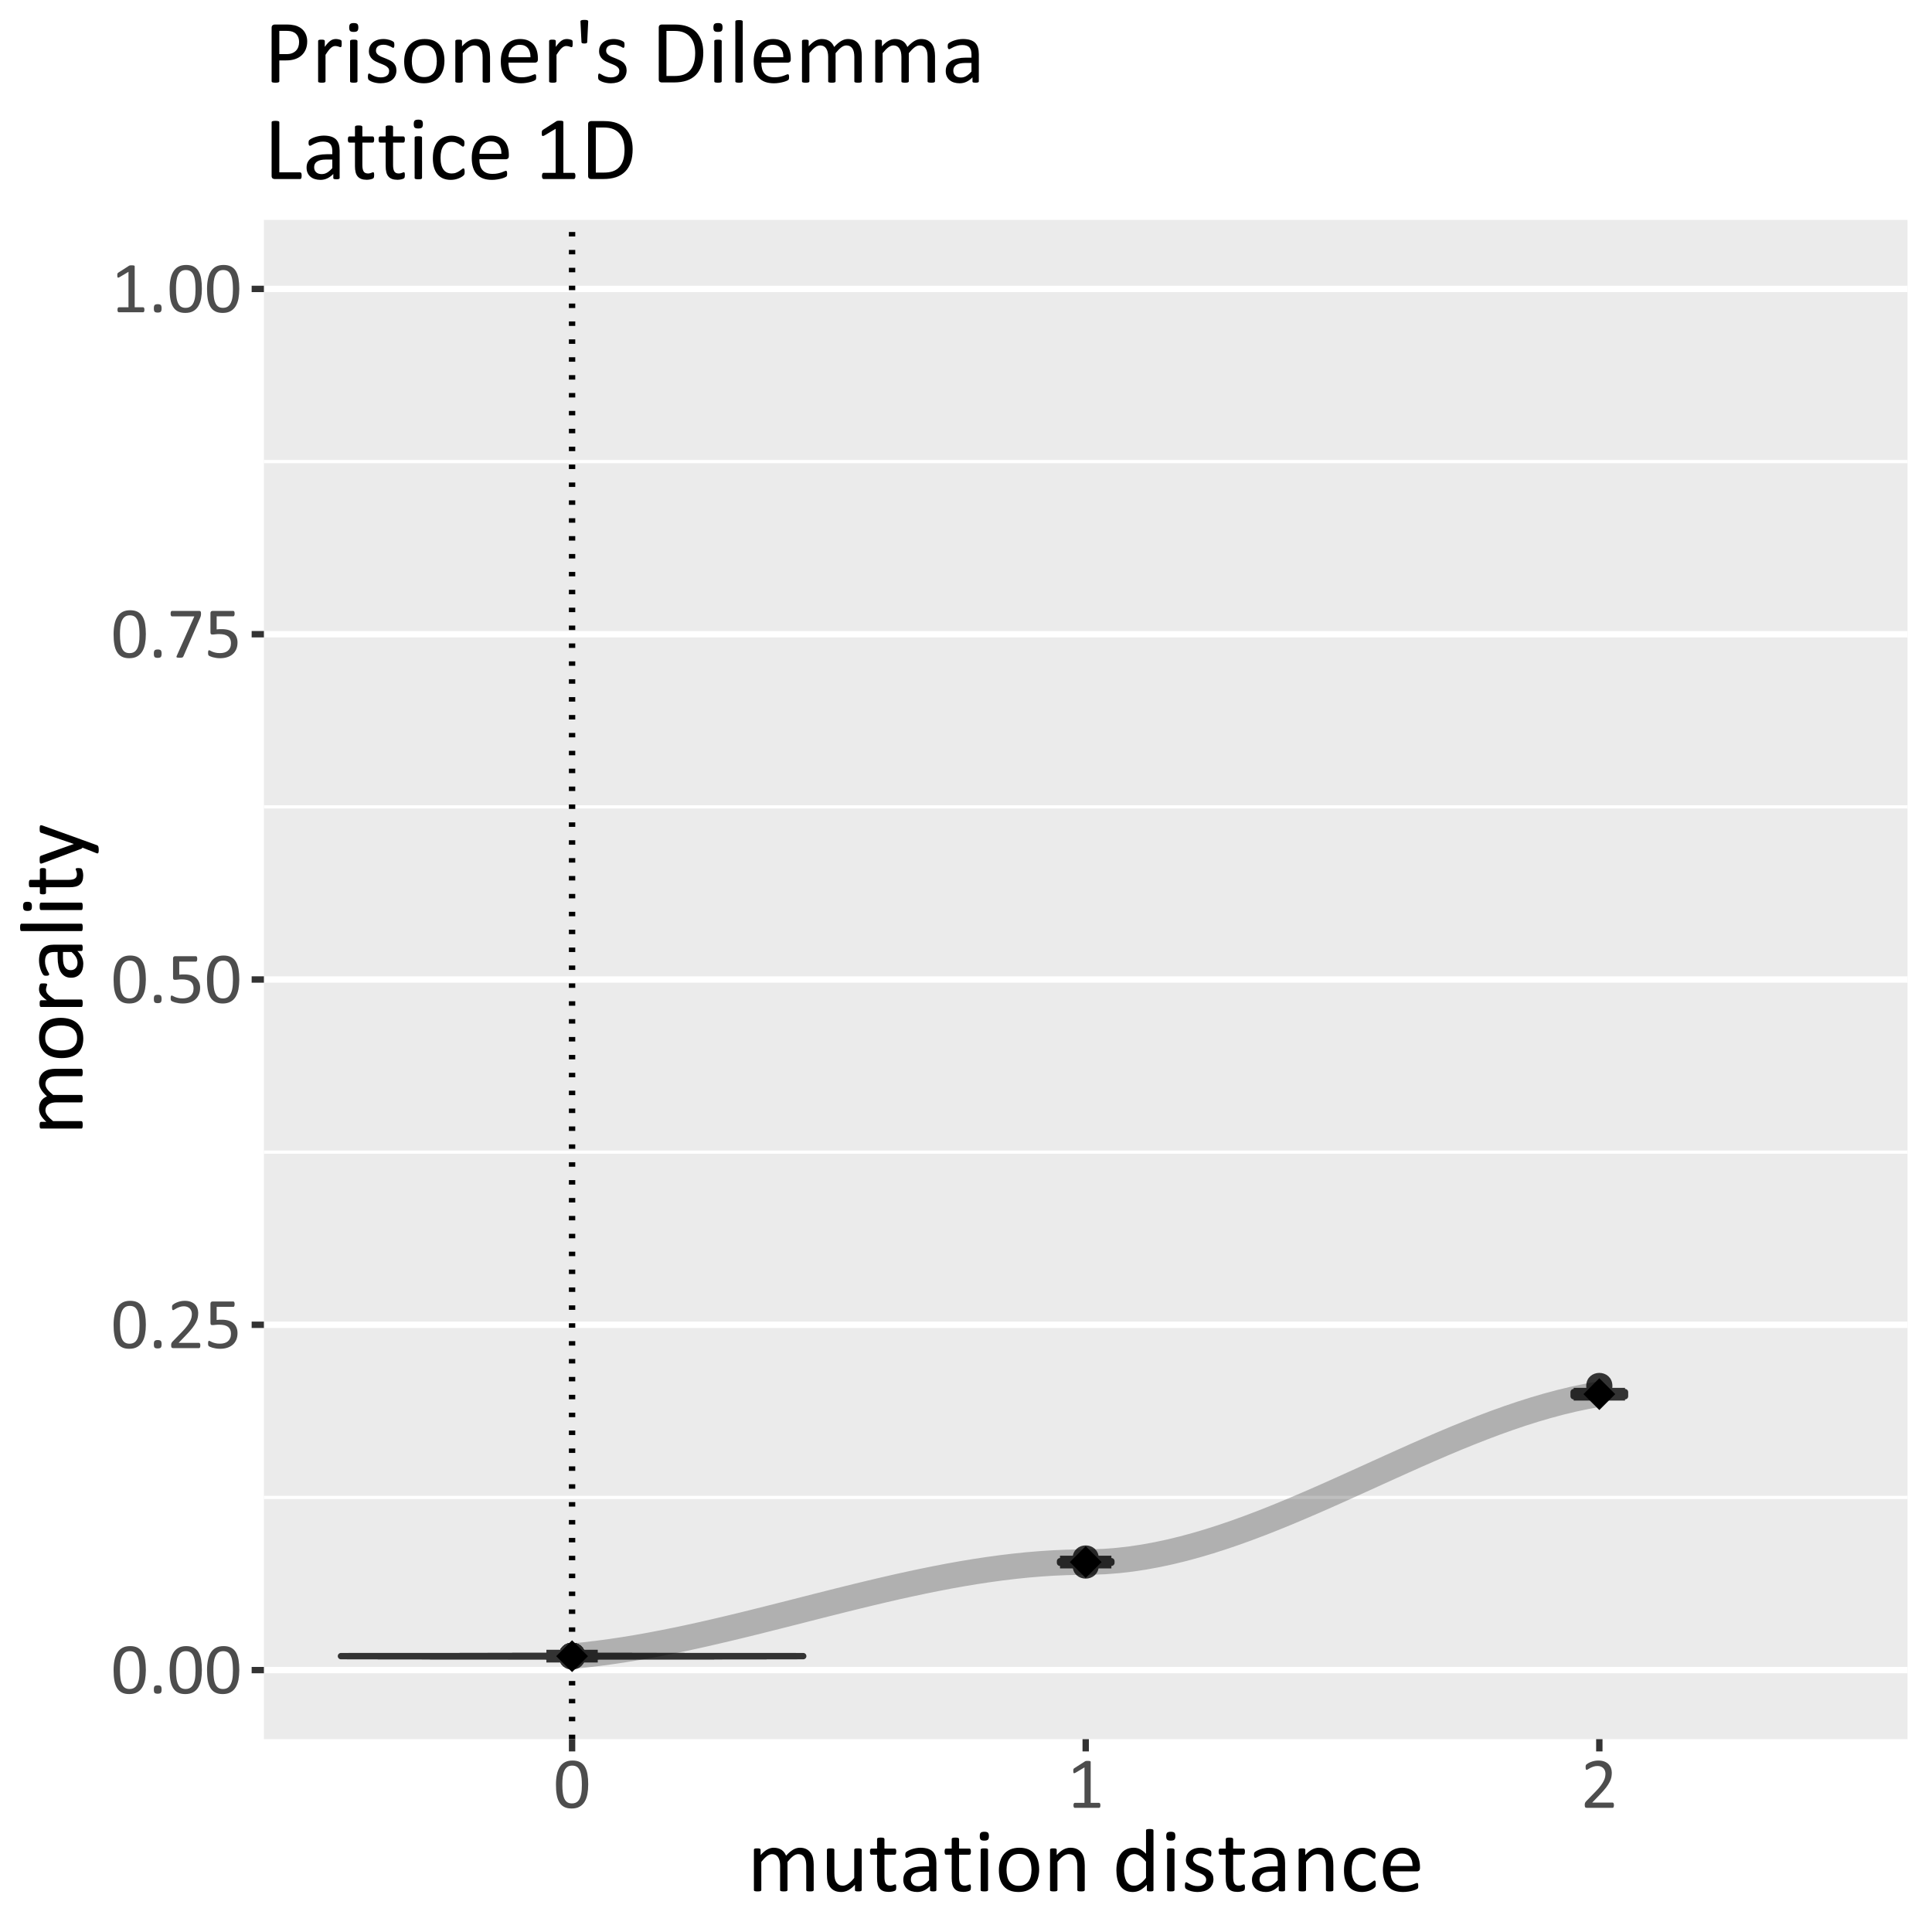 <?xml version="1.0" encoding="UTF-8"?>
<svg xmlns="http://www.w3.org/2000/svg" xmlns:xlink="http://www.w3.org/1999/xlink" width="432pt" height="432pt" viewBox="0 0 432 432" version="1.1">
<defs>
<g>
<symbol overflow="visible" id="glyph0-0">
<path style="stroke:none;" d="M 7.789 -5.238 C 7.785 -4.434 7.723 -3.699 7.602 -3.043 C 7.473 -2.379 7.266 -1.812 6.973 -1.34 C 6.68 -0.863 6.297 -0.496 5.824 -0.238 C 5.352 0.023 4.77 0.152 4.078 0.152 C 3.422 0.152 2.867 0.039 2.422 -0.195 C 1.969 -0.426 1.609 -0.77 1.336 -1.227 C 1.062 -1.68 0.867 -2.238 0.75 -2.902 C 0.633 -3.562 0.574 -4.324 0.578 -5.188 C 0.574 -5.98 0.641 -6.711 0.773 -7.375 C 0.902 -8.035 1.109 -8.605 1.402 -9.082 C 1.688 -9.559 2.07 -9.926 2.543 -10.188 C 3.016 -10.445 3.594 -10.574 4.285 -10.578 C 4.941 -10.574 5.496 -10.457 5.949 -10.227 C 6.395 -9.992 6.758 -9.648 7.031 -9.195 C 7.305 -8.738 7.5 -8.18 7.617 -7.52 C 7.73 -6.855 7.785 -6.098 7.789 -5.238 Z M 6.371 -5.141 C 6.367 -5.656 6.352 -6.125 6.316 -6.543 C 6.277 -6.953 6.223 -7.316 6.152 -7.637 C 6.078 -7.949 5.98 -8.223 5.867 -8.453 C 5.75 -8.68 5.613 -8.867 5.453 -9.02 C 5.289 -9.164 5.105 -9.273 4.902 -9.34 C 4.695 -9.406 4.465 -9.438 4.207 -9.441 C 3.746 -9.438 3.375 -9.332 3.094 -9.117 C 2.809 -8.902 2.582 -8.605 2.422 -8.234 C 2.254 -7.855 2.145 -7.418 2.086 -6.914 C 2.027 -6.406 1.996 -5.863 2 -5.285 C 1.996 -4.504 2.035 -3.84 2.117 -3.297 C 2.195 -2.75 2.324 -2.305 2.5 -1.965 C 2.672 -1.617 2.895 -1.367 3.168 -1.215 C 3.438 -1.059 3.766 -0.984 4.156 -0.984 C 4.453 -0.984 4.719 -1.031 4.949 -1.129 C 5.176 -1.223 5.371 -1.359 5.539 -1.543 C 5.699 -1.719 5.836 -1.938 5.945 -2.191 C 6.051 -2.441 6.137 -2.719 6.203 -3.027 C 6.266 -3.332 6.309 -3.664 6.336 -4.023 C 6.355 -4.379 6.367 -4.75 6.371 -5.141 Z M 6.371 -5.141 "/>
</symbol>
<symbol overflow="visible" id="glyph0-1">
<path style="stroke:none;" d="M 2.949 -0.879 C 2.945 -0.496 2.883 -0.238 2.758 -0.113 C 2.629 0.012 2.398 0.07 2.07 0.074 C 1.742 0.07 1.52 0.012 1.398 -0.109 C 1.273 -0.23 1.211 -0.48 1.215 -0.855 C 1.211 -1.234 1.273 -1.484 1.402 -1.613 C 1.527 -1.738 1.758 -1.805 2.094 -1.805 C 2.414 -1.805 2.637 -1.742 2.762 -1.617 C 2.883 -1.492 2.945 -1.246 2.949 -0.879 Z M 2.949 -0.879 "/>
</symbol>
<symbol overflow="visible" id="glyph0-2">
<path style="stroke:none;" d="M 7.445 -0.598 C 7.441 -0.5 7.434 -0.414 7.422 -0.34 C 7.406 -0.262 7.387 -0.195 7.367 -0.148 C 7.34 -0.094 7.309 -0.059 7.27 -0.035 C 7.227 -0.012 7.184 0 7.137 0 L 1.379 0 C 1.301 0 1.234 -0.008 1.18 -0.027 C 1.117 -0.043 1.07 -0.074 1.035 -0.117 C 0.992 -0.16 0.961 -0.223 0.945 -0.305 C 0.922 -0.383 0.914 -0.48 0.918 -0.605 C 0.914 -0.707 0.918 -0.801 0.93 -0.887 C 0.938 -0.965 0.957 -1.035 0.984 -1.098 C 1.012 -1.156 1.047 -1.219 1.09 -1.285 C 1.129 -1.344 1.18 -1.41 1.25 -1.484 L 3.336 -3.625 C 3.812 -4.117 4.199 -4.559 4.492 -4.953 C 4.781 -5.344 5.004 -5.703 5.164 -6.023 C 5.32 -6.344 5.426 -6.637 5.477 -6.902 C 5.523 -7.168 5.547 -7.414 5.551 -7.645 C 5.547 -7.875 5.508 -8.094 5.434 -8.301 C 5.352 -8.508 5.242 -8.688 5.098 -8.844 C 4.949 -8.996 4.762 -9.121 4.543 -9.215 C 4.316 -9.305 4.062 -9.352 3.781 -9.355 C 3.438 -9.352 3.137 -9.305 2.871 -9.215 C 2.602 -9.121 2.363 -9.023 2.164 -8.918 C 1.957 -8.809 1.789 -8.707 1.656 -8.621 C 1.52 -8.527 1.418 -8.484 1.352 -8.484 C 1.309 -8.484 1.273 -8.492 1.246 -8.516 C 1.215 -8.531 1.191 -8.566 1.172 -8.617 C 1.152 -8.664 1.137 -8.73 1.129 -8.812 C 1.117 -8.891 1.113 -8.988 1.113 -9.105 C 1.113 -9.184 1.113 -9.25 1.121 -9.312 C 1.121 -9.367 1.133 -9.418 1.148 -9.465 C 1.16 -9.504 1.176 -9.547 1.199 -9.586 C 1.219 -9.625 1.262 -9.672 1.328 -9.727 C 1.391 -9.781 1.504 -9.855 1.664 -9.957 C 1.82 -10.051 2.016 -10.148 2.258 -10.242 C 2.492 -10.336 2.758 -10.414 3.047 -10.48 C 3.336 -10.543 3.637 -10.574 3.957 -10.578 C 4.457 -10.574 4.898 -10.504 5.281 -10.363 C 5.656 -10.219 5.973 -10.023 6.223 -9.781 C 6.473 -9.531 6.656 -9.246 6.781 -8.918 C 6.902 -8.59 6.965 -8.238 6.969 -7.871 C 6.965 -7.535 6.938 -7.203 6.879 -6.875 C 6.82 -6.543 6.695 -6.188 6.504 -5.805 C 6.312 -5.418 6.035 -4.992 5.68 -4.523 C 5.316 -4.055 4.84 -3.512 4.246 -2.898 L 2.594 -1.176 L 7.129 -1.176 C 7.172 -1.172 7.215 -1.16 7.254 -1.141 C 7.293 -1.113 7.328 -1.078 7.359 -1.031 C 7.387 -0.98 7.406 -0.918 7.422 -0.848 C 7.434 -0.773 7.441 -0.691 7.445 -0.598 Z M 7.445 -0.598 "/>
</symbol>
<symbol overflow="visible" id="glyph0-3">
<path style="stroke:none;" d="M 7.395 -3.352 C 7.395 -2.793 7.301 -2.293 7.113 -1.859 C 6.926 -1.422 6.66 -1.055 6.316 -0.758 C 5.973 -0.457 5.562 -0.23 5.086 -0.078 C 4.609 0.078 4.082 0.152 3.504 0.152 C 3.18 0.152 2.871 0.129 2.586 0.082 C 2.293 0.035 2.035 -0.02 1.812 -0.082 C 1.582 -0.148 1.398 -0.215 1.254 -0.281 C 1.109 -0.344 1.016 -0.395 0.977 -0.434 C 0.934 -0.473 0.906 -0.508 0.895 -0.539 C 0.875 -0.57 0.859 -0.609 0.848 -0.656 C 0.832 -0.703 0.824 -0.758 0.82 -0.828 C 0.812 -0.895 0.809 -0.98 0.812 -1.078 C 0.809 -1.168 0.812 -1.25 0.824 -1.324 C 0.828 -1.395 0.844 -1.453 0.867 -1.5 C 0.891 -1.547 0.914 -1.578 0.945 -1.602 C 0.973 -1.621 1.008 -1.633 1.047 -1.637 C 1.098 -1.633 1.18 -1.602 1.297 -1.535 C 1.406 -1.465 1.559 -1.391 1.75 -1.316 C 1.941 -1.234 2.18 -1.16 2.461 -1.094 C 2.742 -1.023 3.074 -0.988 3.465 -0.992 C 3.82 -0.988 4.152 -1.031 4.453 -1.121 C 4.754 -1.203 5.012 -1.34 5.23 -1.523 C 5.445 -1.703 5.617 -1.93 5.742 -2.211 C 5.867 -2.484 5.93 -2.824 5.93 -3.223 C 5.93 -3.555 5.875 -3.848 5.773 -4.105 C 5.664 -4.359 5.504 -4.57 5.289 -4.742 C 5.066 -4.906 4.789 -5.035 4.461 -5.121 C 4.125 -5.203 3.73 -5.242 3.27 -5.246 C 2.941 -5.242 2.66 -5.227 2.426 -5.195 C 2.188 -5.16 1.965 -5.145 1.766 -5.148 C 1.609 -5.145 1.504 -5.18 1.441 -5.254 C 1.375 -5.32 1.34 -5.453 1.344 -5.656 L 1.344 -9.902 C 1.34 -10.078 1.383 -10.207 1.469 -10.297 C 1.551 -10.379 1.672 -10.422 1.828 -10.426 L 6.445 -10.426 C 6.484 -10.422 6.523 -10.41 6.566 -10.387 C 6.605 -10.359 6.641 -10.324 6.668 -10.277 C 6.695 -10.23 6.715 -10.168 6.73 -10.094 C 6.742 -10.016 6.75 -9.926 6.75 -9.828 C 6.75 -9.633 6.723 -9.484 6.672 -9.379 C 6.621 -9.27 6.551 -9.215 6.457 -9.219 L 2.73 -9.219 L 2.73 -6.293 C 2.91 -6.316 3.094 -6.332 3.285 -6.34 C 3.473 -6.344 3.691 -6.344 3.941 -6.348 C 4.516 -6.344 5.02 -6.273 5.449 -6.133 C 5.879 -5.988 6.234 -5.789 6.523 -5.531 C 6.805 -5.27 7.023 -4.953 7.172 -4.582 C 7.32 -4.211 7.395 -3.801 7.395 -3.352 Z M 7.395 -3.352 "/>
</symbol>
<symbol overflow="visible" id="glyph0-4">
<path style="stroke:none;" d="M 7.598 -9.828 C 7.594 -9.727 7.59 -9.641 7.586 -9.566 C 7.574 -9.484 7.562 -9.41 7.551 -9.34 C 7.535 -9.27 7.516 -9.199 7.496 -9.133 C 7.469 -9.062 7.441 -8.992 7.414 -8.918 L 3.656 -0.266 C 3.629 -0.195 3.594 -0.145 3.555 -0.105 C 3.512 -0.066 3.461 -0.035 3.402 -0.012 C 3.34 0.012 3.262 0.027 3.164 0.035 C 3.066 0.043 2.949 0.047 2.812 0.047 C 2.629 0.047 2.484 0.039 2.383 0.023 C 2.277 0.008 2.203 -0.016 2.16 -0.051 C 2.113 -0.086 2.094 -0.129 2.102 -0.18 C 2.105 -0.23 2.125 -0.293 2.16 -0.363 L 6.105 -9.207 L 1.105 -9.207 C 1 -9.203 0.922 -9.258 0.871 -9.367 C 0.82 -9.473 0.797 -9.625 0.797 -9.82 C 0.797 -9.922 0.801 -10.008 0.816 -10.086 C 0.824 -10.156 0.844 -10.219 0.875 -10.273 C 0.898 -10.32 0.934 -10.359 0.973 -10.387 C 1.012 -10.41 1.055 -10.422 1.105 -10.426 L 7.18 -10.426 C 7.25 -10.422 7.316 -10.414 7.375 -10.398 C 7.43 -10.379 7.473 -10.348 7.504 -10.301 C 7.531 -10.254 7.555 -10.191 7.574 -10.117 C 7.586 -10.043 7.594 -9.945 7.598 -9.828 Z M 7.598 -9.828 "/>
</symbol>
<symbol overflow="visible" id="glyph0-5">
<path style="stroke:none;" d="M 7.469 -0.547 C 7.465 -0.441 7.457 -0.355 7.445 -0.289 C 7.426 -0.215 7.402 -0.16 7.379 -0.117 C 7.348 -0.074 7.316 -0.043 7.285 -0.027 C 7.246 -0.008 7.211 0 7.18 0 L 1.73 0 C 1.691 0 1.656 -0.008 1.625 -0.027 C 1.59 -0.043 1.562 -0.074 1.535 -0.117 C 1.504 -0.16 1.48 -0.215 1.465 -0.289 C 1.449 -0.355 1.441 -0.441 1.441 -0.547 C 1.441 -0.641 1.449 -0.727 1.465 -0.797 C 1.48 -0.867 1.5 -0.922 1.527 -0.969 C 1.547 -1.012 1.574 -1.047 1.613 -1.074 C 1.645 -1.098 1.684 -1.113 1.73 -1.113 L 3.906 -1.113 L 3.906 -9.039 L 1.895 -7.84 C 1.789 -7.785 1.707 -7.75 1.648 -7.742 C 1.582 -7.727 1.531 -7.738 1.496 -7.777 C 1.457 -7.809 1.434 -7.867 1.422 -7.953 C 1.406 -8.031 1.398 -8.133 1.402 -8.258 C 1.398 -8.344 1.402 -8.422 1.414 -8.492 C 1.418 -8.555 1.43 -8.609 1.449 -8.652 C 1.461 -8.695 1.484 -8.734 1.516 -8.766 C 1.543 -8.797 1.582 -8.828 1.637 -8.863 L 4.035 -10.402 C 4.055 -10.414 4.082 -10.43 4.117 -10.441 C 4.145 -10.449 4.184 -10.457 4.234 -10.473 C 4.281 -10.48 4.34 -10.488 4.406 -10.492 C 4.469 -10.492 4.547 -10.492 4.648 -10.496 C 4.773 -10.492 4.883 -10.488 4.973 -10.48 C 5.055 -10.469 5.121 -10.453 5.172 -10.438 C 5.219 -10.414 5.25 -10.391 5.27 -10.363 C 5.281 -10.332 5.289 -10.301 5.293 -10.273 L 5.293 -1.113 L 7.18 -1.113 C 7.219 -1.113 7.258 -1.098 7.297 -1.074 C 7.332 -1.047 7.363 -1.012 7.391 -0.969 C 7.414 -0.922 7.434 -0.867 7.449 -0.797 C 7.457 -0.727 7.465 -0.641 7.469 -0.547 Z M 7.469 -0.547 "/>
</symbol>
<symbol overflow="visible" id="glyph1-0">
<path style="stroke:none;" d="M 14.895 -0.25 C 14.895 -0.195 14.879 -0.148 14.852 -0.113 C 14.824 -0.074 14.781 -0.043 14.723 -0.02 C 14.66 0.008 14.578 0.023 14.473 0.039 C 14.363 0.051 14.23 0.059 14.074 0.059 C 13.906 0.059 13.77 0.051 13.664 0.039 C 13.555 0.023 13.469 0.008 13.406 -0.02 C 13.344 -0.043 13.297 -0.074 13.273 -0.113 C 13.242 -0.148 13.23 -0.195 13.234 -0.25 L 13.234 -5.727 C 13.23 -6.102 13.195 -6.449 13.133 -6.766 C 13.062 -7.078 12.957 -7.348 12.812 -7.578 C 12.664 -7.801 12.477 -7.977 12.25 -8.098 C 12.02 -8.215 11.754 -8.273 11.453 -8.277 C 11.066 -8.273 10.684 -8.125 10.305 -7.836 C 9.918 -7.539 9.496 -7.109 9.039 -6.547 L 9.039 -0.25 C 9.035 -0.195 9.02 -0.148 8.996 -0.113 C 8.965 -0.074 8.922 -0.043 8.863 -0.02 C 8.797 0.008 8.711 0.023 8.609 0.039 C 8.5 0.051 8.367 0.059 8.207 0.059 C 8.051 0.059 7.918 0.051 7.812 0.039 C 7.699 0.023 7.613 0.008 7.551 -0.02 C 7.484 -0.043 7.441 -0.074 7.422 -0.113 C 7.395 -0.148 7.383 -0.195 7.387 -0.25 L 7.387 -5.727 C 7.383 -6.102 7.348 -6.449 7.277 -6.766 C 7.203 -7.078 7.09 -7.348 6.945 -7.578 C 6.797 -7.801 6.613 -7.977 6.391 -8.098 C 6.164 -8.215 5.898 -8.273 5.594 -8.277 C 5.211 -8.273 4.828 -8.125 4.441 -7.836 C 4.055 -7.539 3.633 -7.109 3.184 -6.547 L 3.184 -0.25 C 3.18 -0.195 3.168 -0.148 3.141 -0.113 C 3.113 -0.074 3.07 -0.043 3.012 -0.02 C 2.949 0.008 2.863 0.023 2.762 0.039 C 2.652 0.051 2.516 0.059 2.352 0.059 C 2.188 0.059 2.055 0.051 1.953 0.039 C 1.844 0.023 1.758 0.008 1.695 -0.02 C 1.629 -0.043 1.586 -0.074 1.566 -0.113 C 1.539 -0.148 1.527 -0.195 1.531 -0.25 L 1.531 -9.258 C 1.527 -9.312 1.539 -9.355 1.559 -9.395 C 1.578 -9.426 1.617 -9.461 1.68 -9.492 C 1.738 -9.523 1.816 -9.543 1.91 -9.555 C 2.004 -9.562 2.125 -9.566 2.281 -9.57 C 2.426 -9.566 2.551 -9.562 2.648 -9.555 C 2.742 -9.543 2.816 -9.523 2.871 -9.492 C 2.926 -9.461 2.965 -9.426 2.988 -9.395 C 3.012 -9.355 3.023 -9.312 3.023 -9.258 L 3.023 -8.066 C 3.531 -8.633 4.023 -9.047 4.5 -9.312 C 4.977 -9.574 5.457 -9.707 5.945 -9.711 C 6.316 -9.707 6.652 -9.664 6.953 -9.578 C 7.246 -9.488 7.508 -9.367 7.738 -9.215 C 7.961 -9.055 8.152 -8.867 8.316 -8.652 C 8.473 -8.434 8.609 -8.191 8.719 -7.93 C 9.016 -8.25 9.301 -8.527 9.574 -8.758 C 9.844 -8.98 10.102 -9.164 10.355 -9.309 C 10.602 -9.445 10.848 -9.547 11.086 -9.613 C 11.32 -9.676 11.559 -9.707 11.801 -9.711 C 12.379 -9.707 12.863 -9.605 13.262 -9.402 C 13.652 -9.195 13.973 -8.922 14.219 -8.586 C 14.461 -8.242 14.633 -7.844 14.738 -7.391 C 14.84 -6.93 14.895 -6.449 14.895 -5.945 Z M 14.895 -0.25 "/>
</symbol>
<symbol overflow="visible" id="glyph1-1">
<path style="stroke:none;" d="M 9.25 -0.25 C 9.246 -0.195 9.234 -0.148 9.215 -0.113 C 9.188 -0.074 9.145 -0.043 9.09 -0.02 C 9.027 0.008 8.949 0.023 8.852 0.039 C 8.754 0.051 8.637 0.059 8.5 0.059 C 8.344 0.059 8.219 0.051 8.121 0.039 C 8.023 0.023 7.945 0.008 7.891 -0.02 C 7.832 -0.043 7.793 -0.074 7.777 -0.113 C 7.754 -0.148 7.746 -0.195 7.746 -0.25 L 7.746 -1.441 C 7.23 -0.871 6.723 -0.457 6.227 -0.199 C 5.723 0.059 5.215 0.188 4.703 0.191 C 4.102 0.188 3.598 0.09 3.188 -0.109 C 2.777 -0.309 2.445 -0.582 2.191 -0.926 C 1.938 -1.27 1.754 -1.668 1.645 -2.125 C 1.531 -2.582 1.477 -3.137 1.48 -3.793 L 1.48 -9.258 C 1.477 -9.312 1.488 -9.355 1.516 -9.395 C 1.535 -9.426 1.578 -9.461 1.648 -9.492 C 1.711 -9.523 1.801 -9.543 1.91 -9.555 C 2.016 -9.562 2.148 -9.566 2.312 -9.57 C 2.469 -9.566 2.602 -9.562 2.711 -9.555 C 2.816 -9.543 2.902 -9.523 2.965 -9.492 C 3.027 -9.461 3.07 -9.426 3.102 -9.395 C 3.125 -9.355 3.141 -9.312 3.145 -9.258 L 3.145 -4.016 C 3.141 -3.484 3.18 -3.062 3.258 -2.746 C 3.336 -2.43 3.453 -2.16 3.609 -1.938 C 3.766 -1.711 3.961 -1.535 4.203 -1.414 C 4.438 -1.289 4.719 -1.23 5.047 -1.23 C 5.453 -1.23 5.867 -1.375 6.281 -1.672 C 6.691 -1.961 7.125 -2.391 7.586 -2.961 L 7.586 -9.258 C 7.582 -9.312 7.594 -9.355 7.621 -9.395 C 7.641 -9.426 7.688 -9.461 7.758 -9.492 C 7.824 -9.523 7.906 -9.543 8.012 -9.555 C 8.113 -9.562 8.25 -9.566 8.418 -9.57 C 8.578 -9.566 8.711 -9.562 8.82 -9.555 C 8.922 -9.543 9.008 -9.523 9.07 -9.492 C 9.129 -9.461 9.172 -9.426 9.203 -9.395 C 9.23 -9.355 9.246 -9.312 9.25 -9.258 Z M 9.25 -0.25 "/>
</symbol>
<symbol overflow="visible" id="glyph1-2">
<path style="stroke:none;" d="M 6.215 -0.91 C 6.211 -0.715 6.199 -0.562 6.176 -0.449 C 6.148 -0.336 6.105 -0.254 6.055 -0.199 C 6 -0.145 5.922 -0.094 5.816 -0.051 C 5.707 -0.004 5.586 0.031 5.449 0.062 C 5.312 0.09 5.168 0.117 5.016 0.141 C 4.859 0.16 4.703 0.168 4.555 0.172 C 4.086 0.168 3.688 0.109 3.352 -0.012 C 3.016 -0.137 2.742 -0.324 2.531 -0.574 C 2.316 -0.824 2.16 -1.141 2.066 -1.523 C 1.969 -1.906 1.922 -2.359 1.922 -2.883 L 1.922 -8.148 L 0.66 -8.148 C 0.559 -8.145 0.48 -8.199 0.422 -8.309 C 0.359 -8.414 0.328 -8.586 0.332 -8.828 C 0.328 -8.953 0.336 -9.059 0.355 -9.148 C 0.367 -9.23 0.387 -9.305 0.418 -9.363 C 0.441 -9.418 0.477 -9.457 0.523 -9.484 C 0.562 -9.504 0.613 -9.516 0.672 -9.52 L 1.922 -9.52 L 1.922 -11.66 C 1.922 -11.707 1.934 -11.75 1.957 -11.789 C 1.98 -11.828 2.023 -11.863 2.086 -11.895 C 2.148 -11.926 2.234 -11.945 2.344 -11.961 C 2.449 -11.969 2.582 -11.977 2.742 -11.98 C 2.906 -11.977 3.043 -11.969 3.152 -11.961 C 3.258 -11.945 3.34 -11.926 3.402 -11.895 C 3.461 -11.863 3.504 -11.828 3.531 -11.789 C 3.559 -11.75 3.574 -11.707 3.574 -11.66 L 3.574 -9.52 L 5.887 -9.52 C 5.938 -9.516 5.984 -9.504 6.023 -9.484 C 6.062 -9.457 6.098 -9.418 6.129 -9.363 C 6.16 -9.305 6.18 -9.23 6.195 -9.148 C 6.203 -9.059 6.211 -8.953 6.215 -8.828 C 6.211 -8.586 6.18 -8.414 6.125 -8.309 C 6.062 -8.199 5.984 -8.145 5.887 -8.148 L 3.574 -8.148 L 3.574 -3.125 C 3.574 -2.5 3.664 -2.031 3.848 -1.715 C 4.031 -1.398 4.359 -1.242 4.836 -1.242 C 4.984 -1.242 5.121 -1.254 5.246 -1.285 C 5.363 -1.312 5.473 -1.344 5.566 -1.379 C 5.66 -1.41 5.738 -1.445 5.805 -1.477 C 5.871 -1.508 5.93 -1.523 5.984 -1.523 C 6.016 -1.523 6.047 -1.512 6.078 -1.496 C 6.105 -1.477 6.129 -1.445 6.148 -1.402 C 6.164 -1.352 6.18 -1.289 6.195 -1.211 C 6.203 -1.129 6.211 -1.027 6.215 -0.91 Z M 6.215 -0.91 "/>
</symbol>
<symbol overflow="visible" id="glyph1-3">
<path style="stroke:none;" d="M 8.316 -0.242 C 8.312 -0.156 8.285 -0.098 8.234 -0.059 C 8.18 -0.02 8.109 0.008 8.016 0.027 C 7.922 0.047 7.785 0.059 7.609 0.059 C 7.434 0.059 7.293 0.047 7.191 0.027 C 7.082 0.008 7.008 -0.02 6.965 -0.059 C 6.918 -0.098 6.895 -0.156 6.898 -0.242 L 6.898 -1.141 C 6.5 -0.719 6.062 -0.391 5.578 -0.16 C 5.094 0.074 4.582 0.188 4.043 0.191 C 3.566 0.188 3.137 0.125 2.758 0.004 C 2.371 -0.117 2.043 -0.293 1.777 -0.531 C 1.504 -0.762 1.293 -1.047 1.145 -1.391 C 0.992 -1.727 0.918 -2.113 0.922 -2.551 C 0.918 -3.055 1.023 -3.496 1.23 -3.871 C 1.438 -4.242 1.734 -4.555 2.121 -4.805 C 2.508 -5.051 2.98 -5.234 3.543 -5.359 C 4.102 -5.48 4.73 -5.543 5.434 -5.547 L 6.676 -5.547 L 6.676 -6.246 C 6.672 -6.59 6.637 -6.895 6.566 -7.164 C 6.492 -7.43 6.375 -7.652 6.211 -7.832 C 6.047 -8.008 5.832 -8.141 5.574 -8.23 C 5.309 -8.32 4.988 -8.367 4.613 -8.367 C 4.203 -8.367 3.84 -8.316 3.516 -8.223 C 3.191 -8.121 2.906 -8.016 2.664 -7.902 C 2.418 -7.781 2.215 -7.676 2.055 -7.582 C 1.891 -7.484 1.77 -7.434 1.691 -7.438 C 1.637 -7.434 1.59 -7.449 1.551 -7.477 C 1.508 -7.5 1.473 -7.539 1.445 -7.594 C 1.414 -7.648 1.391 -7.715 1.379 -7.801 C 1.363 -7.883 1.359 -7.977 1.359 -8.078 C 1.359 -8.242 1.371 -8.375 1.395 -8.473 C 1.418 -8.566 1.473 -8.656 1.566 -8.746 C 1.652 -8.832 1.809 -8.934 2.031 -9.055 C 2.25 -9.168 2.504 -9.277 2.793 -9.375 C 3.078 -9.469 3.391 -9.547 3.73 -9.613 C 4.07 -9.676 4.414 -9.707 4.766 -9.711 C 5.406 -9.707 5.957 -9.633 6.414 -9.488 C 6.867 -9.34 7.234 -9.125 7.516 -8.844 C 7.793 -8.555 7.996 -8.203 8.125 -7.785 C 8.25 -7.363 8.312 -6.875 8.316 -6.316 Z M 6.676 -4.355 L 5.266 -4.355 C 4.809 -4.352 4.414 -4.312 4.082 -4.238 C 3.746 -4.16 3.469 -4.047 3.25 -3.898 C 3.027 -3.742 2.867 -3.562 2.766 -3.355 C 2.664 -3.145 2.613 -2.902 2.613 -2.633 C 2.613 -2.164 2.762 -1.793 3.059 -1.516 C 3.355 -1.238 3.77 -1.102 4.305 -1.102 C 4.734 -1.102 5.137 -1.211 5.508 -1.43 C 5.879 -1.648 6.266 -1.984 6.676 -2.441 Z M 6.676 -4.355 "/>
</symbol>
<symbol overflow="visible" id="glyph1-4">
<path style="stroke:none;" d="M 3.184 -0.25 C 3.18 -0.195 3.168 -0.148 3.141 -0.113 C 3.113 -0.074 3.07 -0.043 3.012 -0.02 C 2.949 0.008 2.863 0.023 2.762 0.039 C 2.652 0.051 2.516 0.059 2.352 0.059 C 2.188 0.059 2.055 0.051 1.953 0.039 C 1.844 0.023 1.758 0.008 1.695 -0.02 C 1.629 -0.043 1.586 -0.074 1.566 -0.113 C 1.539 -0.148 1.527 -0.195 1.531 -0.25 L 1.531 -9.258 C 1.527 -9.305 1.539 -9.348 1.566 -9.387 C 1.586 -9.426 1.629 -9.457 1.695 -9.488 C 1.758 -9.512 1.844 -9.535 1.953 -9.551 C 2.055 -9.562 2.188 -9.566 2.352 -9.57 C 2.516 -9.566 2.652 -9.562 2.762 -9.551 C 2.863 -9.535 2.949 -9.512 3.012 -9.488 C 3.07 -9.457 3.113 -9.426 3.141 -9.387 C 3.168 -9.348 3.18 -9.305 3.184 -9.258 Z M 3.375 -12.301 C 3.375 -11.91 3.301 -11.648 3.152 -11.512 C 3.004 -11.367 2.734 -11.297 2.344 -11.301 C 1.953 -11.297 1.688 -11.363 1.547 -11.504 C 1.402 -11.637 1.328 -11.898 1.332 -12.281 C 1.328 -12.668 1.402 -12.93 1.551 -13.07 C 1.695 -13.207 1.965 -13.277 2.363 -13.281 C 2.746 -13.277 3.012 -13.207 3.156 -13.074 C 3.301 -12.934 3.375 -12.676 3.375 -12.301 Z M 3.375 -12.301 "/>
</symbol>
<symbol overflow="visible" id="glyph1-5">
<path style="stroke:none;" d="M 9.91 -4.855 C 9.906 -4.117 9.809 -3.441 9.617 -2.828 C 9.422 -2.207 9.137 -1.676 8.754 -1.23 C 8.371 -0.785 7.891 -0.434 7.312 -0.184 C 6.734 0.066 6.062 0.188 5.305 0.191 C 4.562 0.188 3.918 0.082 3.367 -0.137 C 2.816 -0.355 2.359 -0.676 1.992 -1.098 C 1.625 -1.516 1.352 -2.027 1.172 -2.633 C 0.992 -3.23 0.902 -3.914 0.902 -4.676 C 0.902 -5.41 0.996 -6.086 1.188 -6.703 C 1.375 -7.32 1.66 -7.852 2.047 -8.297 C 2.426 -8.742 2.906 -9.09 3.48 -9.34 C 4.055 -9.586 4.727 -9.707 5.496 -9.711 C 6.234 -9.707 6.879 -9.598 7.43 -9.379 C 7.98 -9.156 8.438 -8.836 8.809 -8.418 C 9.172 -7.996 9.449 -7.484 9.633 -6.887 C 9.816 -6.281 9.906 -5.605 9.91 -4.855 Z M 8.199 -4.746 C 8.195 -5.23 8.152 -5.688 8.062 -6.125 C 7.969 -6.555 7.816 -6.938 7.613 -7.266 C 7.402 -7.594 7.121 -7.852 6.762 -8.043 C 6.402 -8.23 5.957 -8.324 5.43 -8.328 C 4.934 -8.324 4.512 -8.238 4.16 -8.066 C 3.809 -7.891 3.516 -7.645 3.289 -7.332 C 3.055 -7.012 2.887 -6.637 2.777 -6.203 C 2.668 -5.77 2.613 -5.297 2.613 -4.785 C 2.613 -4.289 2.656 -3.824 2.75 -3.391 C 2.836 -2.957 2.988 -2.578 3.203 -2.258 C 3.414 -1.93 3.699 -1.676 4.059 -1.488 C 4.414 -1.297 4.859 -1.199 5.391 -1.203 C 5.875 -1.199 6.293 -1.285 6.652 -1.461 C 7.004 -1.633 7.297 -1.879 7.531 -2.191 C 7.758 -2.504 7.926 -2.875 8.035 -3.312 C 8.141 -3.742 8.195 -4.223 8.199 -4.746 Z M 8.199 -4.746 "/>
</symbol>
<symbol overflow="visible" id="glyph1-6">
<path style="stroke:none;" d="M 9.289 -0.25 C 9.285 -0.195 9.273 -0.148 9.25 -0.113 C 9.223 -0.074 9.18 -0.043 9.117 -0.02 C 9.055 0.008 8.969 0.023 8.867 0.039 C 8.758 0.051 8.625 0.059 8.469 0.059 C 8.297 0.059 8.16 0.051 8.059 0.039 C 7.949 0.023 7.867 0.008 7.809 -0.02 C 7.746 -0.043 7.703 -0.074 7.676 -0.113 C 7.648 -0.148 7.633 -0.195 7.637 -0.25 L 7.637 -5.523 C 7.633 -6.035 7.594 -6.449 7.516 -6.766 C 7.434 -7.078 7.316 -7.348 7.168 -7.578 C 7.012 -7.801 6.812 -7.977 6.57 -8.098 C 6.324 -8.215 6.043 -8.273 5.727 -8.277 C 5.309 -8.273 4.895 -8.125 4.484 -7.836 C 4.066 -7.539 3.633 -7.109 3.184 -6.547 L 3.184 -0.25 C 3.18 -0.195 3.168 -0.148 3.141 -0.113 C 3.113 -0.074 3.07 -0.043 3.012 -0.02 C 2.949 0.008 2.863 0.023 2.762 0.039 C 2.652 0.051 2.516 0.059 2.352 0.059 C 2.188 0.059 2.055 0.051 1.953 0.039 C 1.844 0.023 1.758 0.008 1.695 -0.02 C 1.629 -0.043 1.586 -0.074 1.566 -0.113 C 1.539 -0.148 1.527 -0.195 1.531 -0.25 L 1.531 -9.258 C 1.527 -9.312 1.539 -9.355 1.559 -9.395 C 1.578 -9.426 1.617 -9.461 1.68 -9.492 C 1.738 -9.523 1.816 -9.543 1.91 -9.555 C 2.004 -9.562 2.125 -9.566 2.281 -9.57 C 2.426 -9.566 2.551 -9.562 2.648 -9.555 C 2.742 -9.543 2.816 -9.523 2.871 -9.492 C 2.926 -9.461 2.965 -9.426 2.988 -9.395 C 3.012 -9.355 3.023 -9.312 3.023 -9.258 L 3.023 -8.066 C 3.531 -8.633 4.035 -9.047 4.539 -9.312 C 5.043 -9.574 5.551 -9.707 6.066 -9.711 C 6.664 -9.707 7.172 -9.605 7.582 -9.402 C 7.992 -9.195 8.324 -8.922 8.578 -8.586 C 8.828 -8.242 9.008 -7.844 9.121 -7.391 C 9.23 -6.93 9.285 -6.383 9.289 -5.746 Z M 9.289 -0.25 "/>
</symbol>
<symbol overflow="visible" id="glyph1-7">
<path style="stroke:none;" d=""/>
</symbol>
<symbol overflow="visible" id="glyph1-8">
<path style="stroke:none;" d="M 9.25 -0.25 C 9.246 -0.195 9.234 -0.148 9.215 -0.109 C 9.188 -0.066 9.148 -0.035 9.094 -0.016 C 9.035 0.008 8.957 0.023 8.867 0.039 C 8.77 0.051 8.656 0.059 8.527 0.059 C 8.383 0.059 8.266 0.051 8.176 0.039 C 8.082 0.023 8.008 0.008 7.949 -0.016 C 7.887 -0.035 7.844 -0.066 7.816 -0.109 C 7.789 -0.148 7.773 -0.195 7.777 -0.25 L 7.777 -1.441 C 7.301 -0.926 6.809 -0.523 6.301 -0.238 C 5.785 0.047 5.227 0.188 4.625 0.191 C 3.961 0.188 3.398 0.062 2.93 -0.195 C 2.461 -0.449 2.082 -0.797 1.793 -1.234 C 1.504 -1.668 1.293 -2.184 1.16 -2.777 C 1.027 -3.367 0.961 -3.988 0.961 -4.645 C 0.961 -5.414 1.043 -6.113 1.211 -6.738 C 1.375 -7.363 1.621 -7.895 1.949 -8.336 C 2.273 -8.777 2.68 -9.117 3.168 -9.355 C 3.648 -9.59 4.207 -9.707 4.844 -9.711 C 5.371 -9.707 5.852 -9.594 6.289 -9.363 C 6.723 -9.133 7.156 -8.793 7.586 -8.348 L 7.586 -13.582 C 7.582 -13.629 7.594 -13.672 7.621 -13.719 C 7.641 -13.758 7.688 -13.793 7.758 -13.816 C 7.824 -13.84 7.906 -13.859 8.012 -13.875 C 8.113 -13.891 8.246 -13.898 8.406 -13.902 C 8.574 -13.898 8.711 -13.891 8.82 -13.875 C 8.922 -13.859 9.008 -13.84 9.07 -13.816 C 9.129 -13.793 9.172 -13.758 9.203 -13.719 C 9.23 -13.672 9.246 -13.629 9.25 -13.582 Z M 7.586 -6.586 C 7.137 -7.141 6.703 -7.562 6.289 -7.852 C 5.867 -8.141 5.434 -8.285 4.984 -8.289 C 4.562 -8.285 4.207 -8.184 3.914 -7.988 C 3.617 -7.785 3.375 -7.523 3.195 -7.195 C 3.008 -6.867 2.875 -6.496 2.797 -6.086 C 2.711 -5.668 2.672 -5.246 2.672 -4.824 C 2.672 -4.367 2.707 -3.926 2.777 -3.492 C 2.848 -3.059 2.969 -2.672 3.141 -2.336 C 3.312 -1.996 3.543 -1.727 3.832 -1.527 C 4.121 -1.32 4.48 -1.219 4.914 -1.223 C 5.133 -1.219 5.344 -1.25 5.551 -1.312 C 5.75 -1.371 5.961 -1.469 6.176 -1.609 C 6.387 -1.746 6.609 -1.93 6.844 -2.156 C 7.078 -2.379 7.324 -2.652 7.586 -2.984 Z M 7.586 -6.586 "/>
</symbol>
<symbol overflow="visible" id="glyph1-9">
<path style="stroke:none;" d="M 7.188 -2.703 C 7.184 -2.238 7.098 -1.828 6.93 -1.469 C 6.758 -1.105 6.516 -0.801 6.203 -0.559 C 5.887 -0.309 5.512 -0.125 5.082 0 C 4.645 0.125 4.168 0.188 3.652 0.191 C 3.328 0.188 3.023 0.16 2.734 0.113 C 2.441 0.059 2.184 0 1.957 -0.074 C 1.727 -0.148 1.531 -0.23 1.371 -0.316 C 1.211 -0.398 1.094 -0.473 1.02 -0.539 C 0.945 -0.605 0.891 -0.699 0.859 -0.82 C 0.824 -0.938 0.809 -1.102 0.812 -1.312 C 0.809 -1.438 0.816 -1.543 0.832 -1.629 C 0.844 -1.715 0.859 -1.785 0.879 -1.84 C 0.898 -1.895 0.926 -1.934 0.965 -1.957 C 1 -1.98 1.043 -1.992 1.09 -1.992 C 1.164 -1.992 1.273 -1.945 1.418 -1.855 C 1.559 -1.766 1.734 -1.668 1.945 -1.562 C 2.156 -1.453 2.402 -1.355 2.691 -1.266 C 2.977 -1.176 3.309 -1.129 3.684 -1.133 C 3.961 -1.129 4.215 -1.16 4.445 -1.223 C 4.668 -1.281 4.863 -1.367 5.035 -1.484 C 5.199 -1.598 5.328 -1.746 5.418 -1.93 C 5.508 -2.109 5.555 -2.324 5.555 -2.574 C 5.555 -2.824 5.488 -3.039 5.359 -3.211 C 5.227 -3.383 5.055 -3.535 4.844 -3.672 C 4.629 -3.805 4.387 -3.922 4.121 -4.027 C 3.852 -4.129 3.578 -4.238 3.297 -4.352 C 3.012 -4.465 2.734 -4.594 2.465 -4.738 C 2.195 -4.879 1.953 -5.055 1.742 -5.262 C 1.523 -5.469 1.352 -5.715 1.227 -6.004 C 1.094 -6.289 1.031 -6.633 1.031 -7.035 C 1.031 -7.387 1.098 -7.727 1.234 -8.051 C 1.371 -8.375 1.578 -8.656 1.852 -8.902 C 2.125 -9.145 2.465 -9.34 2.875 -9.488 C 3.285 -9.633 3.766 -9.707 4.312 -9.711 C 4.555 -9.707 4.793 -9.688 5.035 -9.648 C 5.27 -9.605 5.488 -9.555 5.684 -9.5 C 5.879 -9.438 6.043 -9.375 6.18 -9.305 C 6.316 -9.234 6.422 -9.172 6.492 -9.117 C 6.562 -9.062 6.609 -9.016 6.633 -8.977 C 6.656 -8.938 6.672 -8.891 6.68 -8.844 C 6.688 -8.789 6.695 -8.727 6.711 -8.656 C 6.719 -8.578 6.727 -8.488 6.727 -8.387 C 6.727 -8.27 6.719 -8.172 6.711 -8.094 C 6.695 -8.008 6.68 -7.941 6.66 -7.887 C 6.633 -7.832 6.605 -7.793 6.574 -7.773 C 6.543 -7.746 6.504 -7.734 6.465 -7.738 C 6.402 -7.734 6.316 -7.77 6.203 -7.848 C 6.09 -7.918 5.945 -7.996 5.766 -8.082 C 5.586 -8.16 5.371 -8.238 5.129 -8.316 C 4.883 -8.387 4.605 -8.426 4.293 -8.43 C 4.012 -8.426 3.766 -8.395 3.555 -8.332 C 3.34 -8.27 3.164 -8.18 3.027 -8.062 C 2.891 -7.945 2.789 -7.805 2.719 -7.645 C 2.648 -7.484 2.613 -7.312 2.613 -7.125 C 2.613 -6.867 2.68 -6.648 2.812 -6.473 C 2.945 -6.293 3.117 -6.137 3.332 -6.004 C 3.543 -5.867 3.785 -5.746 4.062 -5.645 C 4.332 -5.535 4.613 -5.426 4.898 -5.312 C 5.18 -5.199 5.457 -5.074 5.738 -4.934 C 6.012 -4.793 6.258 -4.621 6.477 -4.426 C 6.688 -4.223 6.859 -3.984 6.992 -3.703 C 7.117 -3.422 7.184 -3.086 7.188 -2.703 Z M 7.188 -2.703 "/>
</symbol>
<symbol overflow="visible" id="glyph1-10">
<path style="stroke:none;" d="M 8.008 -1.621 C 8.004 -1.508 8 -1.41 7.996 -1.328 C 7.988 -1.242 7.977 -1.172 7.961 -1.117 C 7.941 -1.059 7.922 -1.008 7.902 -0.965 C 7.875 -0.922 7.82 -0.859 7.742 -0.777 C 7.656 -0.691 7.516 -0.586 7.316 -0.465 C 7.113 -0.34 6.887 -0.23 6.641 -0.133 C 6.387 -0.035 6.117 0.039 5.824 0.102 C 5.531 0.156 5.227 0.188 4.914 0.191 C 4.266 0.188 3.691 0.082 3.191 -0.129 C 2.688 -0.34 2.27 -0.648 1.934 -1.062 C 1.598 -1.469 1.34 -1.973 1.164 -2.574 C 0.988 -3.168 0.902 -3.859 0.902 -4.645 C 0.902 -5.531 1.008 -6.293 1.227 -6.93 C 1.438 -7.566 1.734 -8.09 2.117 -8.496 C 2.492 -8.902 2.938 -9.203 3.449 -9.402 C 3.957 -9.598 4.508 -9.695 5.105 -9.699 C 5.387 -9.695 5.668 -9.668 5.941 -9.617 C 6.211 -9.562 6.457 -9.492 6.688 -9.406 C 6.91 -9.316 7.113 -9.219 7.293 -9.105 C 7.469 -8.992 7.598 -8.895 7.676 -8.816 C 7.754 -8.734 7.809 -8.672 7.84 -8.629 C 7.871 -8.578 7.895 -8.523 7.918 -8.461 C 7.934 -8.398 7.949 -8.324 7.957 -8.246 C 7.965 -8.164 7.969 -8.066 7.969 -7.949 C 7.969 -7.688 7.938 -7.504 7.879 -7.402 C 7.816 -7.293 7.742 -7.242 7.656 -7.246 C 7.555 -7.242 7.441 -7.297 7.312 -7.41 C 7.18 -7.52 7.012 -7.641 6.816 -7.777 C 6.613 -7.906 6.371 -8.027 6.09 -8.141 C 5.801 -8.25 5.469 -8.309 5.086 -8.309 C 4.289 -8.309 3.68 -8 3.258 -7.391 C 2.832 -6.777 2.617 -5.895 2.621 -4.734 C 2.617 -4.152 2.672 -3.641 2.785 -3.207 C 2.895 -2.766 3.059 -2.402 3.273 -2.109 C 3.484 -1.816 3.746 -1.598 4.059 -1.457 C 4.367 -1.312 4.723 -1.242 5.125 -1.242 C 5.504 -1.242 5.836 -1.301 6.125 -1.422 C 6.406 -1.539 6.656 -1.672 6.871 -1.816 C 7.078 -1.957 7.254 -2.086 7.402 -2.207 C 7.543 -2.32 7.656 -2.379 7.738 -2.383 C 7.781 -2.379 7.82 -2.363 7.855 -2.34 C 7.887 -2.309 7.914 -2.266 7.941 -2.207 C 7.961 -2.141 7.98 -2.059 7.992 -1.965 C 8 -1.863 8.004 -1.75 8.008 -1.621 Z M 8.008 -1.621 "/>
</symbol>
<symbol overflow="visible" id="glyph1-11">
<path style="stroke:none;" d="M 9.219 -5.145 C 9.215 -4.883 9.152 -4.695 9.023 -4.59 C 8.891 -4.477 8.738 -4.422 8.574 -4.426 L 2.641 -4.426 C 2.637 -3.918 2.688 -3.469 2.793 -3.07 C 2.891 -2.672 3.059 -2.328 3.297 -2.043 C 3.527 -1.754 3.832 -1.535 4.211 -1.383 C 4.582 -1.227 5.043 -1.148 5.59 -1.152 C 6.02 -1.148 6.398 -1.184 6.734 -1.254 C 7.066 -1.324 7.359 -1.402 7.605 -1.488 C 7.848 -1.574 8.047 -1.652 8.207 -1.727 C 8.363 -1.793 8.484 -1.828 8.566 -1.832 C 8.613 -1.828 8.652 -1.816 8.691 -1.797 C 8.727 -1.77 8.758 -1.734 8.777 -1.691 C 8.797 -1.641 8.812 -1.574 8.824 -1.496 C 8.832 -1.41 8.836 -1.309 8.84 -1.191 C 8.836 -1.102 8.832 -1.027 8.828 -0.965 C 8.82 -0.898 8.812 -0.84 8.805 -0.793 C 8.793 -0.738 8.777 -0.695 8.754 -0.66 C 8.73 -0.617 8.699 -0.578 8.664 -0.547 C 8.625 -0.508 8.516 -0.449 8.336 -0.367 C 8.152 -0.281 7.918 -0.199 7.637 -0.121 C 7.348 -0.039 7.016 0.031 6.641 0.094 C 6.258 0.156 5.855 0.188 5.434 0.191 C 4.691 0.188 4.043 0.086 3.488 -0.117 C 2.926 -0.324 2.457 -0.629 2.082 -1.039 C 1.699 -1.445 1.414 -1.957 1.219 -2.57 C 1.023 -3.184 0.926 -3.898 0.93 -4.715 C 0.926 -5.484 1.027 -6.18 1.23 -6.801 C 1.43 -7.414 1.719 -7.938 2.098 -8.371 C 2.473 -8.801 2.926 -9.133 3.465 -9.363 C 3.996 -9.594 4.594 -9.707 5.254 -9.711 C 5.961 -9.707 6.562 -9.594 7.062 -9.367 C 7.555 -9.137 7.965 -8.832 8.289 -8.453 C 8.605 -8.066 8.84 -7.617 8.992 -7.102 C 9.141 -6.586 9.215 -6.031 9.219 -5.445 Z M 7.559 -5.637 C 7.574 -6.504 7.379 -7.184 6.977 -7.676 C 6.566 -8.168 5.965 -8.414 5.172 -8.418 C 4.758 -8.414 4.398 -8.336 4.09 -8.188 C 3.781 -8.031 3.523 -7.828 3.316 -7.574 C 3.105 -7.32 2.941 -7.027 2.832 -6.691 C 2.715 -6.355 2.652 -6.004 2.641 -5.637 Z M 7.559 -5.637 "/>
</symbol>
<symbol overflow="visible" id="glyph1-12">
<path style="stroke:none;" d="M 9.68 -9.16 C 9.68 -8.508 9.57 -7.926 9.359 -7.406 C 9.141 -6.883 8.836 -6.438 8.441 -6.074 C 8.043 -5.703 7.555 -5.418 6.98 -5.223 C 6.402 -5.02 5.715 -4.922 4.914 -4.926 L 3.445 -4.926 L 3.445 -0.262 C 3.445 -0.203 3.43 -0.156 3.398 -0.117 C 3.367 -0.078 3.32 -0.047 3.258 -0.023 C 3.195 0 3.105 0.02 2.996 0.035 C 2.883 0.051 2.746 0.059 2.582 0.059 C 2.414 0.059 2.273 0.051 2.164 0.035 C 2.051 0.02 1.965 0 1.898 -0.023 C 1.832 -0.047 1.785 -0.078 1.762 -0.117 C 1.734 -0.156 1.723 -0.203 1.723 -0.262 L 1.723 -12.211 C 1.723 -12.477 1.789 -12.664 1.93 -12.781 C 2.066 -12.891 2.227 -12.949 2.402 -12.953 L 5.176 -12.953 C 5.449 -12.949 5.719 -12.938 5.98 -12.918 C 6.234 -12.891 6.539 -12.84 6.891 -12.766 C 7.242 -12.688 7.598 -12.543 7.961 -12.336 C 8.324 -12.125 8.633 -11.867 8.887 -11.562 C 9.141 -11.25 9.336 -10.895 9.473 -10.496 C 9.609 -10.09 9.68 -9.645 9.68 -9.16 Z M 7.867 -9.02 C 7.863 -9.543 7.766 -9.984 7.57 -10.34 C 7.375 -10.691 7.129 -10.953 6.84 -11.129 C 6.547 -11.301 6.25 -11.414 5.941 -11.461 C 5.629 -11.508 5.324 -11.531 5.035 -11.531 L 3.445 -11.531 L 3.445 -6.336 L 4.996 -6.336 C 5.516 -6.332 5.945 -6.398 6.289 -6.535 C 6.629 -6.668 6.918 -6.855 7.156 -7.09 C 7.387 -7.324 7.566 -7.605 7.688 -7.941 C 7.805 -8.27 7.863 -8.629 7.867 -9.02 Z M 7.867 -9.02 "/>
</symbol>
<symbol overflow="visible" id="glyph1-13">
<path style="stroke:none;" d="M 6.797 -8.668 C 6.797 -8.52 6.793 -8.398 6.785 -8.297 C 6.777 -8.195 6.762 -8.117 6.746 -8.062 C 6.723 -8.004 6.699 -7.957 6.668 -7.93 C 6.637 -7.898 6.594 -7.887 6.547 -7.887 C 6.488 -7.887 6.422 -7.898 6.348 -7.93 C 6.27 -7.957 6.184 -7.988 6.09 -8.02 C 5.988 -8.047 5.883 -8.074 5.766 -8.105 C 5.645 -8.129 5.512 -8.145 5.375 -8.148 C 5.203 -8.145 5.039 -8.109 4.883 -8.047 C 4.719 -7.977 4.551 -7.867 4.379 -7.719 C 4.199 -7.562 4.016 -7.359 3.824 -7.105 C 3.629 -6.852 3.414 -6.543 3.184 -6.176 L 3.184 -0.25 C 3.18 -0.195 3.168 -0.148 3.141 -0.113 C 3.113 -0.074 3.07 -0.043 3.012 -0.02 C 2.949 0.008 2.863 0.023 2.762 0.039 C 2.652 0.051 2.516 0.059 2.352 0.059 C 2.188 0.059 2.055 0.051 1.953 0.039 C 1.844 0.023 1.758 0.008 1.695 -0.02 C 1.629 -0.043 1.586 -0.074 1.566 -0.113 C 1.539 -0.148 1.527 -0.195 1.531 -0.25 L 1.531 -9.258 C 1.527 -9.312 1.539 -9.355 1.559 -9.395 C 1.578 -9.426 1.617 -9.461 1.68 -9.492 C 1.738 -9.523 1.816 -9.543 1.91 -9.555 C 2.004 -9.562 2.125 -9.566 2.281 -9.57 C 2.426 -9.566 2.551 -9.562 2.648 -9.555 C 2.742 -9.543 2.816 -9.523 2.871 -9.492 C 2.926 -9.461 2.965 -9.426 2.988 -9.395 C 3.012 -9.355 3.023 -9.312 3.023 -9.258 L 3.023 -7.949 C 3.27 -8.305 3.5 -8.598 3.719 -8.828 C 3.934 -9.051 4.137 -9.23 4.332 -9.363 C 4.523 -9.492 4.719 -9.582 4.91 -9.633 C 5.098 -9.684 5.289 -9.707 5.484 -9.711 C 5.57 -9.707 5.668 -9.703 5.781 -9.695 C 5.887 -9.684 6 -9.664 6.125 -9.637 C 6.242 -9.609 6.352 -9.578 6.449 -9.547 C 6.547 -9.512 6.617 -9.48 6.656 -9.449 C 6.695 -9.414 6.719 -9.383 6.734 -9.352 C 6.746 -9.32 6.758 -9.281 6.77 -9.238 C 6.777 -9.188 6.785 -9.117 6.789 -9.031 C 6.793 -8.938 6.797 -8.816 6.797 -8.668 Z M 6.797 -8.668 "/>
</symbol>
<symbol overflow="visible" id="glyph1-14">
<path style="stroke:none;" d="M 2.902 -9.027 C 2.898 -8.973 2.887 -8.926 2.867 -8.887 C 2.84 -8.844 2.805 -8.812 2.758 -8.789 C 2.707 -8.762 2.641 -8.738 2.562 -8.727 C 2.477 -8.711 2.379 -8.707 2.262 -8.707 C 2.141 -8.707 2.039 -8.711 1.957 -8.727 C 1.871 -8.738 1.805 -8.762 1.762 -8.789 C 1.711 -8.812 1.676 -8.844 1.656 -8.887 C 1.629 -8.926 1.617 -8.973 1.621 -9.027 L 1.391 -13.664 C 1.387 -13.715 1.406 -13.758 1.441 -13.801 C 1.473 -13.84 1.523 -13.875 1.598 -13.902 C 1.664 -13.93 1.754 -13.949 1.867 -13.965 C 1.973 -13.973 2.105 -13.98 2.262 -13.984 C 2.422 -13.98 2.555 -13.977 2.668 -13.969 C 2.773 -13.957 2.863 -13.934 2.938 -13.906 C 3.004 -13.875 3.055 -13.84 3.086 -13.801 C 3.113 -13.758 3.125 -13.715 3.125 -13.664 Z M 2.902 -9.027 "/>
</symbol>
<symbol overflow="visible" id="glyph1-15">
<path style="stroke:none;" d="M 11.68 -6.668 C 11.676 -5.543 11.535 -4.562 11.25 -3.727 C 10.961 -2.891 10.539 -2.195 9.992 -1.645 C 9.438 -1.094 8.762 -0.684 7.965 -0.41 C 7.16 -0.137 6.207 0 5.105 0 L 2.363 0 C 2.207 0 2.062 -0.051 1.926 -0.152 C 1.789 -0.254 1.723 -0.434 1.723 -0.699 L 1.723 -12.25 C 1.723 -12.508 1.789 -12.691 1.926 -12.797 C 2.062 -12.898 2.207 -12.949 2.363 -12.953 L 5.297 -12.953 C 6.414 -12.949 7.359 -12.805 8.137 -12.516 C 8.91 -12.227 9.559 -11.809 10.086 -11.266 C 10.605 -10.719 11.004 -10.059 11.273 -9.289 C 11.543 -8.512 11.676 -7.641 11.68 -6.668 Z M 9.871 -6.598 C 9.867 -7.297 9.781 -7.949 9.609 -8.555 C 9.434 -9.156 9.16 -9.676 8.793 -10.121 C 8.422 -10.559 7.953 -10.902 7.387 -11.148 C 6.816 -11.395 6.086 -11.52 5.195 -11.52 L 3.445 -11.52 L 3.445 -1.441 L 5.215 -1.441 C 6.043 -1.441 6.738 -1.543 7.305 -1.75 C 7.871 -1.957 8.344 -2.273 8.727 -2.703 C 9.105 -3.125 9.395 -3.66 9.586 -4.309 C 9.773 -4.949 9.867 -5.715 9.871 -6.598 Z M 9.871 -6.598 "/>
</symbol>
<symbol overflow="visible" id="glyph1-16">
<path style="stroke:none;" d="M 3.184 -0.25 C 3.18 -0.195 3.168 -0.148 3.141 -0.113 C 3.113 -0.074 3.07 -0.043 3.012 -0.02 C 2.949 0.008 2.863 0.023 2.762 0.039 C 2.652 0.051 2.516 0.059 2.352 0.059 C 2.188 0.059 2.055 0.051 1.953 0.039 C 1.844 0.023 1.758 0.008 1.695 -0.02 C 1.629 -0.043 1.586 -0.074 1.566 -0.113 C 1.539 -0.148 1.527 -0.195 1.531 -0.25 L 1.531 -13.625 C 1.527 -13.672 1.539 -13.719 1.566 -13.762 C 1.586 -13.801 1.629 -13.836 1.695 -13.863 C 1.758 -13.887 1.844 -13.906 1.953 -13.922 C 2.055 -13.938 2.188 -13.945 2.352 -13.945 C 2.516 -13.945 2.652 -13.938 2.762 -13.922 C 2.863 -13.906 2.949 -13.887 3.012 -13.863 C 3.07 -13.836 3.113 -13.801 3.141 -13.762 C 3.168 -13.719 3.18 -13.672 3.184 -13.625 Z M 3.184 -0.25 "/>
</symbol>
<symbol overflow="visible" id="glyph1-17">
<path style="stroke:none;" d="M 8.438 -0.75 C 8.438 -0.617 8.43 -0.504 8.418 -0.414 C 8.402 -0.324 8.379 -0.246 8.352 -0.184 C 8.32 -0.117 8.285 -0.07 8.242 -0.043 C 8.199 -0.012 8.148 0 8.086 0 L 2.363 0 C 2.207 0 2.062 -0.051 1.926 -0.152 C 1.789 -0.254 1.723 -0.434 1.723 -0.699 L 1.723 -12.691 C 1.723 -12.746 1.734 -12.793 1.762 -12.832 C 1.785 -12.871 1.832 -12.902 1.898 -12.926 C 1.965 -12.949 2.055 -12.969 2.172 -12.984 C 2.285 -13 2.422 -13.008 2.582 -13.012 C 2.746 -13.008 2.883 -13 2.996 -12.984 C 3.105 -12.969 3.195 -12.949 3.262 -12.926 C 3.328 -12.902 3.375 -12.871 3.402 -12.832 C 3.43 -12.793 3.445 -12.746 3.445 -12.691 L 3.445 -1.492 L 8.086 -1.492 C 8.148 -1.488 8.199 -1.473 8.242 -1.445 C 8.285 -1.414 8.32 -1.371 8.352 -1.316 C 8.379 -1.258 8.402 -1.184 8.418 -1.09 C 8.43 -0.996 8.438 -0.883 8.438 -0.75 Z M 8.438 -0.75 "/>
</symbol>
<symbol overflow="visible" id="glyph1-18">
<path style="stroke:none;" d="M 9.277 -0.68 C 9.273 -0.555 9.266 -0.445 9.246 -0.359 C 9.227 -0.27 9.199 -0.199 9.168 -0.148 C 9.133 -0.094 9.094 -0.059 9.051 -0.035 C 9.008 -0.012 8.965 0 8.918 0 L 2.152 0 C 2.102 0 2.059 -0.012 2.02 -0.035 C 1.977 -0.059 1.938 -0.094 1.906 -0.148 C 1.867 -0.199 1.84 -0.27 1.82 -0.359 C 1.801 -0.445 1.793 -0.555 1.793 -0.68 C 1.793 -0.797 1.801 -0.898 1.82 -0.988 C 1.84 -1.074 1.863 -1.148 1.895 -1.207 C 1.922 -1.262 1.961 -1.305 2.004 -1.336 C 2.047 -1.367 2.094 -1.383 2.152 -1.383 L 4.855 -1.383 L 4.855 -11.23 L 2.352 -9.738 C 2.223 -9.672 2.121 -9.629 2.047 -9.617 C 1.969 -9.602 1.91 -9.617 1.863 -9.664 C 1.816 -9.703 1.781 -9.777 1.766 -9.879 C 1.746 -9.98 1.738 -10.105 1.742 -10.262 C 1.738 -10.371 1.746 -10.469 1.758 -10.551 C 1.766 -10.629 1.777 -10.695 1.801 -10.75 C 1.816 -10.801 1.848 -10.848 1.887 -10.891 C 1.922 -10.926 1.969 -10.965 2.031 -11.012 L 5.016 -12.922 C 5.039 -12.938 5.07 -12.957 5.113 -12.973 C 5.152 -12.984 5.203 -12.996 5.266 -13.012 C 5.324 -13.023 5.395 -13.031 5.473 -13.035 C 5.551 -13.039 5.652 -13.043 5.777 -13.043 C 5.934 -13.043 6.066 -13.035 6.176 -13.023 C 6.281 -13.008 6.363 -12.988 6.426 -12.969 C 6.484 -12.941 6.523 -12.914 6.547 -12.879 C 6.562 -12.84 6.574 -12.801 6.578 -12.762 L 6.578 -1.383 L 8.918 -1.383 C 8.973 -1.383 9.023 -1.367 9.07 -1.336 C 9.117 -1.305 9.152 -1.262 9.184 -1.207 C 9.211 -1.148 9.234 -1.074 9.254 -0.988 C 9.266 -0.898 9.273 -0.797 9.277 -0.68 Z M 9.277 -0.68 "/>
</symbol>
<symbol overflow="visible" id="glyph2-0">
<path style="stroke:none;" d="M -0.25 -14.895 C -0.195 -14.895 -0.148 -14.879 -0.113 -14.852 C -0.074 -14.824 -0.043 -14.781 -0.02 -14.723 C 0.008 -14.66 0.023 -14.578 0.039 -14.473 C 0.051 -14.363 0.059 -14.23 0.059 -14.074 C 0.059 -13.906 0.051 -13.77 0.039 -13.664 C 0.023 -13.555 0.008 -13.469 -0.02 -13.406 C -0.043 -13.344 -0.074 -13.297 -0.113 -13.273 C -0.148 -13.242 -0.195 -13.23 -0.25 -13.234 L -5.727 -13.234 C -6.102 -13.23 -6.449 -13.195 -6.766 -13.133 C -7.078 -13.062 -7.348 -12.957 -7.578 -12.812 C -7.801 -12.664 -7.977 -12.477 -8.098 -12.25 C -8.215 -12.02 -8.273 -11.754 -8.277 -11.453 C -8.273 -11.066 -8.125 -10.684 -7.836 -10.305 C -7.539 -9.918 -7.109 -9.496 -6.547 -9.039 L -0.25 -9.039 C -0.195 -9.035 -0.148 -9.02 -0.113 -8.996 C -0.074 -8.965 -0.043 -8.922 -0.02 -8.863 C 0.008 -8.797 0.023 -8.711 0.039 -8.609 C 0.051 -8.5 0.059 -8.367 0.059 -8.207 C 0.059 -8.051 0.051 -7.918 0.039 -7.812 C 0.023 -7.699 0.008 -7.613 -0.02 -7.551 C -0.043 -7.484 -0.074 -7.441 -0.113 -7.422 C -0.148 -7.395 -0.195 -7.383 -0.25 -7.387 L -5.727 -7.387 C -6.102 -7.383 -6.449 -7.348 -6.766 -7.277 C -7.078 -7.203 -7.348 -7.09 -7.578 -6.945 C -7.801 -6.797 -7.977 -6.613 -8.098 -6.391 C -8.215 -6.164 -8.273 -5.898 -8.277 -5.594 C -8.273 -5.211 -8.125 -4.828 -7.836 -4.441 C -7.539 -4.055 -7.109 -3.633 -6.547 -3.184 L -0.25 -3.184 C -0.195 -3.18 -0.148 -3.168 -0.113 -3.141 C -0.074 -3.113 -0.043 -3.07 -0.02 -3.012 C 0.008 -2.949 0.023 -2.863 0.039 -2.762 C 0.051 -2.652 0.059 -2.516 0.059 -2.352 C 0.059 -2.188 0.051 -2.055 0.039 -1.953 C 0.023 -1.844 0.008 -1.758 -0.02 -1.695 C -0.043 -1.629 -0.074 -1.586 -0.113 -1.566 C -0.148 -1.539 -0.195 -1.527 -0.25 -1.531 L -9.258 -1.531 C -9.312 -1.527 -9.355 -1.539 -9.395 -1.559 C -9.426 -1.578 -9.461 -1.617 -9.492 -1.68 C -9.523 -1.738 -9.543 -1.816 -9.555 -1.91 C -9.562 -2.004 -9.566 -2.125 -9.57 -2.281 C -9.566 -2.426 -9.562 -2.551 -9.555 -2.648 C -9.543 -2.742 -9.523 -2.816 -9.492 -2.871 C -9.461 -2.926 -9.426 -2.965 -9.395 -2.988 C -9.355 -3.012 -9.312 -3.023 -9.258 -3.023 L -8.066 -3.023 C -8.633 -3.531 -9.047 -4.023 -9.312 -4.5 C -9.574 -4.977 -9.707 -5.457 -9.711 -5.945 C -9.707 -6.316 -9.664 -6.652 -9.578 -6.953 C -9.488 -7.246 -9.367 -7.508 -9.215 -7.738 C -9.055 -7.961 -8.867 -8.152 -8.652 -8.316 C -8.434 -8.473 -8.191 -8.609 -7.926 -8.719 C -8.25 -9.016 -8.527 -9.301 -8.758 -9.574 C -8.98 -9.844 -9.164 -10.102 -9.309 -10.355 C -9.445 -10.602 -9.547 -10.848 -9.613 -11.086 C -9.676 -11.32 -9.707 -11.559 -9.711 -11.801 C -9.707 -12.379 -9.605 -12.863 -9.402 -13.262 C -9.195 -13.652 -8.922 -13.973 -8.586 -14.219 C -8.242 -14.461 -7.844 -14.633 -7.391 -14.738 C -6.93 -14.84 -6.449 -14.895 -5.945 -14.895 Z M -0.25 -14.895 "/>
</symbol>
<symbol overflow="visible" id="glyph2-1">
<path style="stroke:none;" d="M -4.855 -9.91 C -4.117 -9.906 -3.441 -9.809 -2.828 -9.617 C -2.207 -9.422 -1.676 -9.137 -1.23 -8.754 C -0.781 -8.371 -0.43 -7.891 -0.184 -7.312 C 0.066 -6.734 0.188 -6.062 0.191 -5.305 C 0.188 -4.562 0.082 -3.918 -0.137 -3.367 C -0.355 -2.816 -0.676 -2.359 -1.098 -1.992 C -1.516 -1.625 -2.027 -1.352 -2.633 -1.172 C -3.23 -0.992 -3.914 -0.902 -4.676 -0.902 C -5.41 -0.902 -6.086 -0.996 -6.703 -1.188 C -7.32 -1.375 -7.852 -1.66 -8.297 -2.047 C -8.742 -2.426 -9.09 -2.906 -9.34 -3.48 C -9.586 -4.055 -9.707 -4.727 -9.711 -5.496 C -9.707 -6.234 -9.598 -6.879 -9.379 -7.43 C -9.156 -7.98 -8.836 -8.438 -8.418 -8.809 C -7.996 -9.172 -7.484 -9.449 -6.887 -9.633 C -6.281 -9.816 -5.605 -9.906 -4.855 -9.91 Z M -4.746 -8.199 C -5.23 -8.195 -5.688 -8.152 -6.125 -8.062 C -6.555 -7.969 -6.938 -7.816 -7.266 -7.613 C -7.594 -7.402 -7.852 -7.121 -8.043 -6.762 C -8.23 -6.402 -8.324 -5.957 -8.328 -5.43 C -8.324 -4.934 -8.238 -4.512 -8.066 -4.16 C -7.891 -3.809 -7.645 -3.516 -7.332 -3.289 C -7.012 -3.055 -6.637 -2.887 -6.203 -2.777 C -5.77 -2.668 -5.297 -2.613 -4.785 -2.613 C -4.289 -2.613 -3.824 -2.656 -3.391 -2.75 C -2.957 -2.836 -2.578 -2.988 -2.258 -3.203 C -1.93 -3.414 -1.672 -3.699 -1.484 -4.059 C -1.289 -4.414 -1.195 -4.859 -1.199 -5.391 C -1.195 -5.875 -1.281 -6.293 -1.461 -6.652 C -1.633 -7.004 -1.879 -7.297 -2.191 -7.531 C -2.504 -7.758 -2.875 -7.926 -3.312 -8.035 C -3.742 -8.141 -4.223 -8.195 -4.746 -8.199 Z M -4.746 -8.199 "/>
</symbol>
<symbol overflow="visible" id="glyph2-2">
<path style="stroke:none;" d="M -8.668 -6.797 C -8.52 -6.797 -8.398 -6.793 -8.297 -6.785 C -8.195 -6.777 -8.117 -6.762 -8.062 -6.746 C -8.004 -6.723 -7.957 -6.699 -7.93 -6.668 C -7.898 -6.637 -7.887 -6.594 -7.887 -6.547 C -7.887 -6.488 -7.898 -6.422 -7.93 -6.348 C -7.957 -6.27 -7.988 -6.184 -8.02 -6.09 C -8.047 -5.988 -8.074 -5.883 -8.105 -5.766 C -8.129 -5.645 -8.145 -5.512 -8.148 -5.375 C -8.145 -5.203 -8.109 -5.039 -8.047 -4.883 C -7.977 -4.719 -7.867 -4.551 -7.719 -4.379 C -7.562 -4.199 -7.359 -4.016 -7.105 -3.824 C -6.852 -3.629 -6.543 -3.414 -6.176 -3.184 L -0.25 -3.184 C -0.195 -3.18 -0.148 -3.168 -0.113 -3.141 C -0.074 -3.113 -0.043 -3.07 -0.02 -3.012 C 0.008 -2.949 0.023 -2.863 0.039 -2.762 C 0.051 -2.652 0.059 -2.516 0.059 -2.352 C 0.059 -2.188 0.051 -2.055 0.039 -1.953 C 0.023 -1.844 0.008 -1.758 -0.02 -1.695 C -0.043 -1.629 -0.074 -1.586 -0.113 -1.566 C -0.148 -1.539 -0.195 -1.527 -0.25 -1.531 L -9.258 -1.531 C -9.312 -1.527 -9.355 -1.539 -9.395 -1.559 C -9.426 -1.578 -9.461 -1.617 -9.492 -1.68 C -9.523 -1.738 -9.543 -1.816 -9.555 -1.91 C -9.562 -2.004 -9.566 -2.125 -9.57 -2.281 C -9.566 -2.426 -9.562 -2.551 -9.555 -2.648 C -9.543 -2.742 -9.523 -2.816 -9.492 -2.871 C -9.461 -2.926 -9.426 -2.965 -9.395 -2.988 C -9.355 -3.012 -9.312 -3.023 -9.258 -3.023 L -7.949 -3.023 C -8.305 -3.27 -8.598 -3.5 -8.828 -3.719 C -9.051 -3.934 -9.23 -4.137 -9.363 -4.332 C -9.492 -4.523 -9.582 -4.719 -9.633 -4.91 C -9.684 -5.098 -9.707 -5.289 -9.711 -5.484 C -9.707 -5.57 -9.703 -5.668 -9.695 -5.781 C -9.684 -5.887 -9.664 -6 -9.637 -6.125 C -9.609 -6.242 -9.578 -6.352 -9.547 -6.449 C -9.512 -6.547 -9.48 -6.617 -9.449 -6.656 C -9.414 -6.695 -9.383 -6.719 -9.352 -6.734 C -9.32 -6.746 -9.281 -6.758 -9.238 -6.77 C -9.188 -6.777 -9.117 -6.785 -9.031 -6.789 C -8.938 -6.793 -8.816 -6.797 -8.668 -6.797 Z M -8.668 -6.797 "/>
</symbol>
<symbol overflow="visible" id="glyph2-3">
<path style="stroke:none;" d="M -0.238 -8.316 C -0.156 -8.312 -0.098 -8.285 -0.059 -8.234 C -0.02 -8.18 0.008 -8.109 0.027 -8.016 C 0.047 -7.922 0.059 -7.785 0.059 -7.609 C 0.059 -7.434 0.047 -7.293 0.027 -7.191 C 0.008 -7.082 -0.02 -7.008 -0.059 -6.965 C -0.098 -6.918 -0.156 -6.895 -0.238 -6.898 L -1.141 -6.898 C -0.719 -6.5 -0.391 -6.062 -0.16 -5.578 C 0.074 -5.094 0.188 -4.582 0.191 -4.043 C 0.188 -3.566 0.125 -3.137 0.004 -2.758 C -0.117 -2.371 -0.293 -2.043 -0.527 -1.777 C -0.762 -1.504 -1.047 -1.293 -1.391 -1.145 C -1.727 -0.992 -2.113 -0.918 -2.551 -0.922 C -3.055 -0.918 -3.496 -1.023 -3.871 -1.23 C -4.242 -1.438 -4.555 -1.734 -4.805 -2.121 C -5.051 -2.508 -5.234 -2.98 -5.359 -3.543 C -5.48 -4.102 -5.543 -4.73 -5.547 -5.434 L -5.547 -6.676 L -6.246 -6.676 C -6.59 -6.672 -6.895 -6.637 -7.164 -6.566 C -7.43 -6.492 -7.652 -6.375 -7.832 -6.211 C -8.008 -6.047 -8.141 -5.832 -8.23 -5.574 C -8.32 -5.309 -8.367 -4.988 -8.367 -4.613 C -8.367 -4.203 -8.316 -3.84 -8.223 -3.516 C -8.121 -3.191 -8.016 -2.906 -7.902 -2.664 C -7.781 -2.418 -7.676 -2.215 -7.582 -2.055 C -7.484 -1.891 -7.434 -1.77 -7.438 -1.691 C -7.434 -1.637 -7.449 -1.59 -7.477 -1.551 C -7.5 -1.508 -7.539 -1.473 -7.594 -1.445 C -7.648 -1.414 -7.715 -1.395 -7.801 -1.383 C -7.883 -1.367 -7.977 -1.359 -8.078 -1.363 C -8.242 -1.359 -8.375 -1.371 -8.473 -1.395 C -8.566 -1.418 -8.656 -1.473 -8.746 -1.566 C -8.832 -1.652 -8.934 -1.809 -9.055 -2.031 C -9.168 -2.25 -9.277 -2.504 -9.375 -2.793 C -9.469 -3.078 -9.547 -3.391 -9.613 -3.734 C -9.676 -4.07 -9.707 -4.414 -9.711 -4.766 C -9.707 -5.406 -9.633 -5.957 -9.488 -6.414 C -9.34 -6.867 -9.125 -7.234 -8.844 -7.516 C -8.555 -7.793 -8.203 -7.996 -7.785 -8.125 C -7.363 -8.25 -6.875 -8.312 -6.316 -8.316 Z M -4.355 -6.676 L -4.355 -5.266 C -4.352 -4.809 -4.312 -4.414 -4.238 -4.082 C -4.16 -3.746 -4.047 -3.469 -3.898 -3.25 C -3.742 -3.027 -3.562 -2.867 -3.355 -2.766 C -3.145 -2.664 -2.902 -2.613 -2.633 -2.613 C -2.164 -2.613 -1.793 -2.762 -1.516 -3.059 C -1.238 -3.355 -1.102 -3.77 -1.102 -4.305 C -1.102 -4.734 -1.211 -5.137 -1.43 -5.508 C -1.648 -5.879 -1.984 -6.266 -2.441 -6.676 Z M -4.355 -6.676 "/>
</symbol>
<symbol overflow="visible" id="glyph2-4">
<path style="stroke:none;" d="M -0.25 -3.184 C -0.195 -3.18 -0.148 -3.168 -0.113 -3.141 C -0.074 -3.113 -0.043 -3.07 -0.02 -3.012 C 0.008 -2.949 0.023 -2.863 0.039 -2.762 C 0.051 -2.652 0.059 -2.516 0.059 -2.352 C 0.059 -2.188 0.051 -2.055 0.039 -1.953 C 0.023 -1.844 0.008 -1.758 -0.02 -1.695 C -0.043 -1.629 -0.074 -1.586 -0.113 -1.566 C -0.148 -1.539 -0.195 -1.527 -0.25 -1.531 L -13.625 -1.531 C -13.672 -1.527 -13.719 -1.539 -13.762 -1.566 C -13.801 -1.586 -13.836 -1.629 -13.863 -1.695 C -13.887 -1.758 -13.906 -1.844 -13.922 -1.953 C -13.938 -2.055 -13.945 -2.188 -13.945 -2.352 C -13.945 -2.516 -13.938 -2.652 -13.922 -2.762 C -13.906 -2.863 -13.887 -2.949 -13.863 -3.012 C -13.836 -3.07 -13.801 -3.113 -13.762 -3.141 C -13.719 -3.168 -13.672 -3.18 -13.625 -3.184 Z M -0.25 -3.184 "/>
</symbol>
<symbol overflow="visible" id="glyph2-5">
<path style="stroke:none;" d="M -0.25 -3.184 C -0.195 -3.18 -0.148 -3.168 -0.113 -3.141 C -0.074 -3.113 -0.043 -3.07 -0.02 -3.012 C 0.008 -2.949 0.023 -2.863 0.039 -2.762 C 0.051 -2.652 0.059 -2.516 0.059 -2.352 C 0.059 -2.188 0.051 -2.055 0.039 -1.953 C 0.023 -1.844 0.008 -1.758 -0.02 -1.695 C -0.043 -1.629 -0.074 -1.586 -0.113 -1.566 C -0.148 -1.539 -0.195 -1.527 -0.25 -1.531 L -9.258 -1.531 C -9.305 -1.527 -9.348 -1.539 -9.387 -1.566 C -9.426 -1.586 -9.457 -1.629 -9.488 -1.695 C -9.512 -1.758 -9.535 -1.844 -9.551 -1.953 C -9.562 -2.055 -9.566 -2.188 -9.57 -2.352 C -9.566 -2.516 -9.562 -2.652 -9.551 -2.762 C -9.535 -2.863 -9.512 -2.949 -9.488 -3.012 C -9.457 -3.07 -9.426 -3.113 -9.387 -3.141 C -9.348 -3.168 -9.305 -3.18 -9.258 -3.184 Z M -12.301 -3.375 C -11.91 -3.375 -11.648 -3.301 -11.512 -3.152 C -11.367 -3.004 -11.297 -2.734 -11.301 -2.344 C -11.297 -1.953 -11.363 -1.688 -11.504 -1.547 C -11.637 -1.402 -11.898 -1.328 -12.281 -1.332 C -12.668 -1.328 -12.93 -1.402 -13.07 -1.551 C -13.207 -1.695 -13.277 -1.965 -13.281 -2.363 C -13.277 -2.746 -13.207 -3.012 -13.074 -3.156 C -12.934 -3.301 -12.676 -3.375 -12.301 -3.375 Z M -12.301 -3.375 "/>
</symbol>
<symbol overflow="visible" id="glyph2-6">
<path style="stroke:none;" d="M -0.91 -6.215 C -0.715 -6.211 -0.562 -6.199 -0.449 -6.176 C -0.336 -6.148 -0.254 -6.105 -0.199 -6.055 C -0.145 -6 -0.094 -5.922 -0.051 -5.816 C -0.004 -5.707 0.031 -5.586 0.062 -5.449 C 0.09 -5.312 0.117 -5.168 0.141 -5.016 C 0.16 -4.859 0.168 -4.703 0.172 -4.555 C 0.168 -4.086 0.109 -3.688 -0.012 -3.352 C -0.137 -3.016 -0.324 -2.742 -0.574 -2.531 C -0.824 -2.316 -1.141 -2.16 -1.523 -2.066 C -1.906 -1.969 -2.359 -1.922 -2.883 -1.922 L -8.148 -1.922 L -8.148 -0.66 C -8.145 -0.559 -8.199 -0.48 -8.309 -0.422 C -8.414 -0.359 -8.586 -0.328 -8.828 -0.332 C -8.953 -0.328 -9.059 -0.336 -9.148 -0.355 C -9.23 -0.367 -9.305 -0.387 -9.363 -0.418 C -9.418 -0.441 -9.457 -0.477 -9.484 -0.523 C -9.504 -0.562 -9.516 -0.613 -9.52 -0.672 L -9.52 -1.922 L -11.66 -1.922 C -11.707 -1.922 -11.75 -1.934 -11.789 -1.957 C -11.828 -1.98 -11.863 -2.023 -11.895 -2.086 C -11.926 -2.148 -11.945 -2.234 -11.961 -2.344 C -11.969 -2.449 -11.977 -2.582 -11.98 -2.742 C -11.977 -2.906 -11.969 -3.043 -11.961 -3.152 C -11.945 -3.258 -11.926 -3.34 -11.895 -3.402 C -11.863 -3.461 -11.828 -3.504 -11.789 -3.531 C -11.75 -3.559 -11.707 -3.574 -11.66 -3.574 L -9.52 -3.574 L -9.52 -5.887 C -9.516 -5.938 -9.504 -5.984 -9.484 -6.023 C -9.457 -6.062 -9.418 -6.098 -9.363 -6.129 C -9.305 -6.16 -9.23 -6.18 -9.148 -6.195 C -9.059 -6.203 -8.953 -6.211 -8.828 -6.215 C -8.586 -6.211 -8.414 -6.18 -8.309 -6.125 C -8.199 -6.062 -8.145 -5.984 -8.148 -5.887 L -8.148 -3.574 L -3.125 -3.574 C -2.5 -3.574 -2.031 -3.664 -1.715 -3.848 C -1.398 -4.031 -1.242 -4.359 -1.242 -4.836 C -1.242 -4.984 -1.254 -5.121 -1.285 -5.246 C -1.312 -5.363 -1.344 -5.473 -1.379 -5.566 C -1.41 -5.66 -1.441 -5.738 -1.473 -5.805 C -1.5 -5.871 -1.516 -5.93 -1.52 -5.984 C -1.516 -6.016 -1.508 -6.047 -1.496 -6.078 C -1.477 -6.105 -1.445 -6.129 -1.402 -6.148 C -1.352 -6.164 -1.289 -6.18 -1.211 -6.195 C -1.129 -6.203 -1.027 -6.211 -0.91 -6.215 Z M -0.91 -6.215 "/>
</symbol>
<symbol overflow="visible" id="glyph2-7">
<path style="stroke:none;" d="M 0 -5.637 L 3.312 -4.434 C 3.414 -4.391 3.496 -4.289 3.559 -4.129 C 3.613 -3.961 3.645 -3.711 3.645 -3.383 C 3.645 -3.203 3.633 -3.062 3.617 -2.961 C 3.598 -2.852 3.57 -2.773 3.531 -2.719 C 3.488 -2.66 3.434 -2.625 3.371 -2.621 C 3.301 -2.613 3.223 -2.633 3.133 -2.672 L 0 -3.914 C -0.023 -3.852 -0.066 -3.793 -0.129 -3.742 C -0.188 -3.688 -0.25 -3.652 -0.32 -3.633 L -8.93 -0.422 C -9.07 -0.367 -9.18 -0.34 -9.258 -0.34 C -9.336 -0.34 -9.398 -0.363 -9.449 -0.418 C -9.492 -0.469 -9.523 -0.559 -9.543 -0.68 C -9.559 -0.797 -9.566 -0.957 -9.57 -1.16 C -9.566 -1.359 -9.562 -1.516 -9.555 -1.629 C -9.543 -1.742 -9.523 -1.832 -9.5 -1.902 C -9.469 -1.969 -9.43 -2.016 -9.383 -2.047 C -9.328 -2.074 -9.262 -2.105 -9.18 -2.141 L -1.953 -4.715 L -1.953 -4.746 L -9.219 -7.227 C -9.344 -7.266 -9.426 -7.316 -9.465 -7.371 C -9.496 -7.426 -9.523 -7.508 -9.543 -7.625 C -9.559 -7.734 -9.566 -7.898 -9.57 -8.117 C -9.566 -8.301 -9.559 -8.457 -9.543 -8.578 C -9.523 -8.695 -9.492 -8.781 -9.449 -8.844 C -9.398 -8.898 -9.336 -8.93 -9.258 -8.93 C -9.18 -8.93 -9.078 -8.906 -8.957 -8.867 Z M 0 -5.637 "/>
</symbol>
</g>
<clipPath id="clip1">
  <path d="M 59.012 49.164 L 427.523 49.164 L 427.523 389.875 L 59.012 389.875 Z M 59.012 49.164 "/>
</clipPath>
</defs>
<g id="surface1977">
<rect x="0" y="0" width="432" height="432" style="fill:rgb(100%,100%,100%);fill-opacity:1;stroke:none;"/>
<path style="fill:none;stroke-width:1.423;stroke-linecap:round;stroke-linejoin:round;stroke:rgb(100%,100%,100%);stroke-opacity:1;stroke-miterlimit:10;" d="M 0 0 L 432 0 L 432 432 L 0 432 Z M 0 0 "/>
<g clip-path="url(#clip1)" clip-rule="nonzero">
<path style=" stroke:none;fill-rule:nonzero;fill:rgb(92.157%,92.157%,92.157%);fill-opacity:1;" d="M 59.012 49.164 L 426.523 49.164 L 426.523 388.875 L 59.012 388.875 Z M 59.012 49.164 "/>
<path style="fill:none;stroke-width:0.711;stroke-linecap:butt;stroke-linejoin:round;stroke:rgb(100%,100%,100%);stroke-opacity:1;stroke-miterlimit:10;" d="M 59.012 334.832 L 426.52 334.832 "/>
<path style="fill:none;stroke-width:0.711;stroke-linecap:butt;stroke-linejoin:round;stroke:rgb(100%,100%,100%);stroke-opacity:1;stroke-miterlimit:10;" d="M 59.012 257.625 L 426.52 257.625 "/>
<path style="fill:none;stroke-width:0.711;stroke-linecap:butt;stroke-linejoin:round;stroke:rgb(100%,100%,100%);stroke-opacity:1;stroke-miterlimit:10;" d="M 59.012 180.418 L 426.52 180.418 "/>
<path style="fill:none;stroke-width:0.711;stroke-linecap:butt;stroke-linejoin:round;stroke:rgb(100%,100%,100%);stroke-opacity:1;stroke-miterlimit:10;" d="M 59.012 103.211 L 426.52 103.211 "/>
<path style="fill:none;stroke-width:1.423;stroke-linecap:butt;stroke-linejoin:round;stroke:rgb(100%,100%,100%);stroke-opacity:1;stroke-miterlimit:10;" d="M 59.012 373.438 L 426.52 373.438 "/>
<path style="fill:none;stroke-width:1.423;stroke-linecap:butt;stroke-linejoin:round;stroke:rgb(100%,100%,100%);stroke-opacity:1;stroke-miterlimit:10;" d="M 59.012 296.227 L 426.52 296.227 "/>
<path style="fill:none;stroke-width:1.423;stroke-linecap:butt;stroke-linejoin:round;stroke:rgb(100%,100%,100%);stroke-opacity:1;stroke-miterlimit:10;" d="M 59.012 219.02 L 426.52 219.02 "/>
<path style="fill:none;stroke-width:1.423;stroke-linecap:butt;stroke-linejoin:round;stroke:rgb(100%,100%,100%);stroke-opacity:1;stroke-miterlimit:10;" d="M 59.012 141.812 L 426.52 141.812 "/>
<path style="fill:none;stroke-width:1.423;stroke-linecap:butt;stroke-linejoin:round;stroke:rgb(100%,100%,100%);stroke-opacity:1;stroke-miterlimit:10;" d="M 59.012 64.605 L 426.52 64.605 "/>
<path style="fill:none;stroke-width:1.423;stroke-linecap:butt;stroke-linejoin:round;stroke:rgb(0%,0%,0%);stroke-opacity:1;stroke-dasharray:1,3;stroke-miterlimit:10;" d="M 127.918 388.879 L 127.918 49.164 "/>
<path style="fill-rule:nonzero;fill:rgb(37.647%,100%,50.196%);fill-opacity:0.4;stroke-width:1.423;stroke-linecap:round;stroke-linejoin:round;stroke:rgb(20%,20%,20%);stroke-opacity:1;stroke-miterlimit:10;" d="M 126.223 370.41 L 126.219 370.41 L 126.219 370.406 L 126.293 370.406 L 126.297 370.402 L 126.301 370.402 L 126.086 370.402 L 126.031 370.398 L 124.781 370.398 L 124.594 370.395 L 120.973 370.395 L 120.551 370.391 L 114 370.391 L 113.352 370.387 L 105.125 370.387 L 104.457 370.383 L 98 370.383 L 97.648 370.379 L 96.227 370.379 L 96.508 370.379 L 96.684 370.375 L 101.375 370.375 L 101.938 370.371 L 109.125 370.371 L 109.684 370.367 L 114.5 370.367 L 114.688 370.363 L 115.031 370.363 L 113.676 370.363 L 113.316 370.359 L 106.016 370.359 L 105.215 370.355 L 94.758 370.355 L 93.91 370.352 L 86.086 370.352 L 85.699 370.348 L 84.547 370.348 L 85.406 370.348 L 85.738 370.344 L 92.27 370.344 L 93.062 370.34 L 103.062 370.34 L 103.836 370.336 L 110.531 370.336 L 110.812 370.332 L 111.395 370.332 L 109.934 370.332 L 109.516 370.328 L 100.816 370.328 L 99.859 370.324 L 87.516 370.324 L 86.531 370.32 L 77.672 370.32 L 77.273 370.316 L 76.238 370.316 L 77.617 370.316 L 78.078 370.312 L 87.504 370.312 L 88.531 370.309 L 101.34 370.309 L 102.344 370.305 L 111.984 370.305 L 112.531 370.301 L 115.684 370.301 L 115.672 370.297 L 112.941 370.297 L 112.555 370.293 L 107.691 370.293 L 107.254 370.289 L 103.379 370.289 L 103.223 370.285 L 102.871 370.285 L 103.734 370.285 L 103.984 370.281 L 108.742 370.281 L 109.246 370.277 L 115.398 370.277 L 115.871 370.273 L 120.27 370.273 L 120.508 370.27 L 121.664 370.27 L 121.633 370.27 L 121.598 370.266 L 119.844 370.266 L 119.621 370.262 L 116.738 370.262 L 116.516 370.258 L 114.699 370.258 L 114.645 370.254 L 114.574 370.254 L 141.262 370.254 L 141.195 370.254 L 141.137 370.258 L 139.324 370.258 L 139.098 370.262 L 136.215 370.262 L 135.992 370.266 L 134.242 370.266 L 134.203 370.27 L 134.176 370.27 L 135.328 370.27 L 135.566 370.273 L 139.969 370.273 L 140.441 370.277 L 146.594 370.277 L 147.098 370.281 L 151.855 370.281 L 152.102 370.285 L 152.965 370.285 L 152.617 370.285 L 152.457 370.289 L 148.582 370.289 L 148.148 370.293 L 143.285 370.293 L 142.895 370.297 L 140.164 370.297 L 140.152 370.301 L 143.309 370.301 L 143.852 370.305 L 153.492 370.305 L 154.496 370.309 L 167.309 370.309 L 168.332 370.312 L 177.762 370.312 L 178.219 370.316 L 179.602 370.316 L 178.566 370.316 L 178.168 370.32 L 169.305 370.32 L 168.32 370.324 L 155.977 370.324 L 155.02 370.328 L 146.32 370.328 L 145.906 370.332 L 144.445 370.332 L 145.023 370.332 L 145.305 370.336 L 152 370.336 L 152.777 370.34 L 162.773 370.34 L 163.566 370.344 L 170.102 370.344 L 170.43 370.348 L 171.289 370.348 L 170.137 370.348 L 169.754 370.352 L 161.926 370.352 L 161.078 370.355 L 150.621 370.355 L 149.82 370.359 L 142.523 370.359 L 142.16 370.363 L 140.809 370.363 L 141.148 370.363 L 141.336 370.367 L 146.156 370.367 L 146.715 370.371 L 153.902 370.371 L 154.461 370.375 L 159.156 370.375 L 159.328 370.379 L 159.609 370.379 L 158.188 370.379 L 157.84 370.383 L 151.383 370.383 L 150.715 370.387 L 142.484 370.387 L 141.84 370.391 L 135.285 370.391 L 134.867 370.395 L 131.242 370.395 L 131.055 370.398 L 129.805 370.398 L 129.754 370.402 L 129.539 370.402 L 129.543 370.406 L 129.617 370.406 L 129.617 370.41 Z M 126.223 370.41 "/>
<path style="fill-rule:nonzero;fill:rgb(37.647%,100%,50.196%);fill-opacity:0.4;stroke-width:1.423;stroke-linecap:round;stroke-linejoin:round;stroke:rgb(20%,20%,20%);stroke-opacity:1;stroke-miterlimit:10;" d="M 242.539 350.059 L 242.527 350.047 L 242.523 350.047 L 242.508 350.031 L 242.504 350.031 L 242.488 350.016 L 242.484 350.016 L 242.469 350 L 242.465 350 L 242.453 349.988 L 242.445 349.988 L 242.434 349.977 L 242.426 349.973 L 242.422 349.973 L 242.418 349.969 L 242.41 349.965 L 242.406 349.961 L 242.398 349.957 L 242.395 349.957 L 242.379 349.949 L 242.375 349.945 L 242.367 349.941 L 242.359 349.941 L 242.336 349.93 L 242.328 349.93 L 242.297 349.914 L 242.285 349.914 L 242.277 349.91 L 242.266 349.906 L 242.258 349.902 L 242.246 349.898 L 242.234 349.898 L 242.227 349.895 L 242.191 349.883 L 242.18 349.883 L 242.168 349.879 L 242.152 349.875 L 242.141 349.871 L 242.129 349.871 L 242.113 349.867 L 242.102 349.863 L 242.086 349.859 L 242.074 349.855 L 242.059 349.855 L 242.043 349.852 L 242.031 349.848 L 242 349.84 L 241.984 349.84 L 241.922 349.824 L 241.906 349.824 L 241.859 349.812 L 241.844 349.812 L 241.781 349.797 L 241.766 349.797 L 241.703 349.781 L 241.691 349.781 L 241.645 349.77 L 241.633 349.77 L 241.617 349.766 L 241.605 349.762 L 241.59 349.758 L 241.578 349.754 L 241.566 349.754 L 241.551 349.75 L 241.516 349.738 L 241.504 349.738 L 241.457 349.723 L 241.445 349.723 L 241.434 349.719 L 241.426 349.715 L 241.414 349.711 L 241.402 349.711 L 241.355 349.695 L 241.344 349.695 L 241.309 349.684 L 241.293 349.68 L 241.281 349.68 L 241.219 349.664 L 241.203 349.664 L 241.188 349.66 L 241.148 349.652 L 241.129 349.652 L 241.109 349.648 L 241.086 349.645 L 241.066 349.641 L 241.043 349.637 L 241.016 349.637 L 240.992 349.633 L 240.91 349.621 L 240.879 349.621 L 240.785 349.609 L 240.75 349.605 L 240.715 349.605 L 240.68 349.602 L 240.641 349.598 L 240.605 349.594 L 240.562 349.594 L 240.484 349.586 L 240.398 349.578 L 240.355 349.578 L 240.168 349.562 L 240.121 349.562 L 240.074 349.559 L 239.922 349.547 L 239.871 349.547 L 239.77 349.539 L 239.715 349.535 L 239.664 349.535 L 239.613 349.531 L 239.504 349.523 L 239.453 349.52 L 239.398 349.52 L 239.348 349.516 L 239.238 349.508 L 239.188 349.504 L 239.133 349.504 L 239.082 349.5 L 239.027 349.496 L 238.977 349.492 L 238.922 349.488 L 238.871 349.488 L 238.719 349.477 L 238.668 349.477 L 238.621 349.473 L 238.57 349.469 L 238.523 349.465 L 238.473 349.461 L 238.426 349.461 L 238.379 349.457 L 238.336 349.453 L 238.289 349.449 L 238.246 349.445 L 238.199 349.445 L 238.156 349.441 L 238.117 349.438 L 238.074 349.434 L 238.035 349.43 L 237.996 349.43 L 237.879 349.418 L 237.844 349.418 L 237.809 349.414 L 237.777 349.41 L 237.742 349.406 L 237.711 349.402 L 237.68 349.402 L 237.57 349.387 L 237.547 349.387 L 237.5 349.379 L 237.48 349.375 L 237.461 349.375 L 237.441 349.371 L 237.41 349.363 L 237.398 349.359 L 237.387 349.359 L 237.375 349.355 L 237.352 349.344 L 237.348 349.344 L 237.344 349.34 L 237.344 349.328 L 237.348 349.328 L 237.352 349.324 L 237.367 349.316 L 237.375 349.316 L 237.398 349.309 L 237.43 349.301 L 237.445 349.301 L 237.504 349.289 L 237.527 349.285 L 237.551 349.285 L 237.574 349.281 L 237.656 349.27 L 237.684 349.27 L 237.777 349.258 L 237.809 349.258 L 237.844 349.254 L 237.875 349.25 L 237.945 349.242 L 237.98 349.242 L 238.121 349.227 L 238.156 349.227 L 238.297 349.211 L 238.332 349.211 L 238.367 349.207 L 238.398 349.203 L 238.434 349.199 L 238.465 349.199 L 238.559 349.188 L 238.586 349.184 L 238.617 349.184 L 238.672 349.176 L 238.695 349.172 L 238.723 349.168 L 238.746 349.168 L 238.793 349.16 L 238.832 349.152 L 238.852 349.152 L 238.867 349.148 L 238.887 349.145 L 238.902 349.141 L 238.918 349.141 L 238.93 349.137 L 238.945 349.133 L 238.969 349.125 L 238.98 349.125 L 238.988 349.121 L 239 349.117 L 239.016 349.109 L 239.023 349.109 L 239.039 349.102 L 239.043 349.098 L 239.051 349.094 L 239.059 349.094 L 239.062 349.09 L 239.07 349.086 L 239.074 349.082 L 239.082 349.082 L 239.098 349.074 L 239.102 349.07 L 239.109 349.066 L 239.117 349.066 L 239.129 349.062 L 239.137 349.059 L 239.16 349.051 L 239.172 349.051 L 239.195 349.043 L 239.227 349.035 L 239.246 349.035 L 239.262 349.031 L 239.301 349.023 L 239.324 349.023 L 239.371 349.016 L 239.398 349.012 L 239.422 349.008 L 239.453 349.008 L 239.48 349.004 L 239.543 348.996 L 239.578 348.992 L 239.613 348.992 L 239.648 348.988 L 239.727 348.98 L 239.766 348.98 L 239.805 348.977 L 239.891 348.969 L 239.938 348.965 L 239.98 348.965 L 240.168 348.949 L 240.219 348.949 L 240.422 348.934 L 240.473 348.934 L 240.574 348.926 L 240.629 348.922 L 240.68 348.922 L 240.73 348.918 L 240.785 348.914 L 240.887 348.906 L 240.938 348.906 L 241.141 348.891 L 241.188 348.891 L 241.238 348.887 L 241.379 348.875 L 241.422 348.875 L 241.469 348.871 L 241.555 348.863 L 241.594 348.863 L 241.637 348.859 L 241.715 348.852 L 241.75 348.848 L 241.789 348.848 L 241.824 348.844 L 241.855 348.84 L 241.891 348.836 L 241.922 348.832 L 241.953 348.832 L 242.062 348.816 L 242.086 348.816 L 242.133 348.809 L 242.152 348.805 L 242.172 348.805 L 242.191 348.801 L 242.238 348.789 L 242.254 348.789 L 242.266 348.785 L 242.281 348.781 L 242.289 348.777 L 242.301 348.773 L 242.312 348.773 L 242.328 348.766 L 242.332 348.762 L 242.34 348.758 L 242.344 348.758 L 242.352 348.754 L 242.355 348.75 L 242.355 348.746 L 242.359 348.746 L 242.363 348.742 L 242.363 348.734 L 242.367 348.73 L 242.363 348.727 L 242.363 348.715 L 242.359 348.715 L 242.359 348.711 L 242.355 348.707 L 242.355 348.703 L 242.344 348.691 L 242.344 348.688 L 242.34 348.688 L 242.336 348.684 L 242.336 348.68 L 242.324 348.668 L 242.324 348.664 L 242.32 348.66 L 242.32 348.656 L 242.316 348.652 L 242.316 348.645 L 242.312 348.641 L 242.312 348.629 L 242.316 348.625 L 242.316 348.613 L 242.32 348.613 L 242.32 348.609 L 242.324 348.605 L 242.324 348.602 L 242.328 348.598 L 242.332 348.598 L 242.332 348.594 L 242.34 348.586 L 242.344 348.586 L 242.359 348.57 L 242.363 348.57 L 242.379 348.555 L 242.387 348.555 L 242.395 348.547 L 242.402 348.543 L 242.406 348.539 L 242.41 348.539 L 242.414 348.535 L 242.422 348.531 L 242.426 348.527 L 242.434 348.527 L 242.441 348.52 L 242.449 348.516 L 242.453 348.512 L 242.461 348.512 L 242.469 348.504 L 242.477 348.5 L 242.48 348.496 L 242.488 348.496 L 242.496 348.488 L 242.504 348.484 L 242.508 348.48 L 243.023 348.48 L 243.027 348.484 L 243.035 348.488 L 243.043 348.496 L 243.051 348.496 L 243.055 348.5 L 243.062 348.504 L 243.07 348.512 L 243.078 348.512 L 243.082 348.516 L 243.09 348.52 L 243.098 348.527 L 243.105 348.527 L 243.113 348.535 L 243.121 348.539 L 243.125 348.539 L 243.129 348.543 L 243.137 348.547 L 243.145 348.555 L 243.148 348.555 L 243.156 348.559 L 243.168 348.57 L 243.172 348.57 L 243.188 348.586 L 243.191 348.586 L 243.199 348.594 L 243.199 348.598 L 243.203 348.598 L 243.207 348.602 L 243.207 348.605 L 243.211 348.609 L 243.211 348.613 L 243.215 348.613 L 243.215 348.625 L 243.219 348.629 L 243.219 348.641 L 243.215 348.645 L 243.215 348.652 L 243.211 348.656 L 243.211 348.66 L 243.207 348.664 L 243.207 348.668 L 243.203 348.672 L 243.199 348.672 L 243.199 348.676 L 243.195 348.68 L 243.195 348.684 L 243.191 348.688 L 243.188 348.688 L 243.188 348.691 L 243.176 348.703 L 243.176 348.707 L 243.172 348.711 L 243.172 348.715 L 243.168 348.715 L 243.168 348.723 L 243.164 348.727 L 243.164 348.73 L 243.168 348.734 L 243.168 348.742 L 243.172 348.746 L 243.176 348.746 L 243.176 348.75 L 243.18 348.754 L 243.188 348.758 L 243.191 348.758 L 243.195 348.762 L 243.219 348.773 L 243.23 348.773 L 243.238 348.777 L 243.25 348.781 L 243.266 348.785 L 243.277 348.789 L 243.293 348.789 L 243.34 348.801 L 243.359 348.805 L 243.379 348.805 L 243.398 348.809 L 243.445 348.816 L 243.469 348.816 L 243.578 348.832 L 243.609 348.832 L 243.641 348.836 L 243.676 348.84 L 243.707 348.844 L 243.742 348.848 L 243.781 348.848 L 243.816 348.852 L 243.934 348.863 L 243.977 348.863 L 244.062 348.871 L 244.109 348.875 L 244.152 348.875 L 244.293 348.887 L 244.344 348.891 L 244.391 348.891 L 244.594 348.906 L 244.645 348.906 L 244.746 348.914 L 244.801 348.918 L 244.852 348.922 L 244.902 348.922 L 244.957 348.926 L 245.059 348.934 L 245.109 348.934 L 245.312 348.949 L 245.363 348.949 L 245.551 348.965 L 245.594 348.965 L 245.641 348.969 L 245.727 348.977 L 245.766 348.98 L 245.805 348.98 L 245.883 348.988 L 245.918 348.992 L 245.953 348.992 L 245.984 348.996 L 246.02 349 L 246.051 349.004 L 246.078 349.008 L 246.109 349.008 L 246.133 349.012 L 246.16 349.016 L 246.207 349.023 L 246.23 349.023 L 246.27 349.031 L 246.285 349.035 L 246.305 349.035 L 246.336 349.043 L 246.359 349.051 L 246.371 349.051 L 246.395 349.059 L 246.41 349.066 L 246.422 349.066 L 246.43 349.07 L 246.434 349.074 L 246.449 349.082 L 246.457 349.082 L 246.461 349.086 L 246.469 349.09 L 246.473 349.094 L 246.48 349.094 L 246.488 349.098 L 246.492 349.102 L 246.508 349.109 L 246.516 349.109 L 246.531 349.117 L 246.543 349.121 L 246.551 349.125 L 246.562 349.125 L 246.598 349.137 L 246.613 349.141 L 246.629 349.141 L 246.66 349.148 L 246.68 349.152 L 246.699 349.152 L 246.738 349.16 L 246.785 349.168 L 246.809 349.168 L 246.836 349.172 L 246.859 349.176 L 246.914 349.184 L 246.945 349.184 L 246.973 349.188 L 247.066 349.199 L 247.098 349.199 L 247.133 349.203 L 247.164 349.207 L 247.199 349.211 L 247.234 349.211 L 247.375 349.227 L 247.41 349.227 L 247.551 349.242 L 247.586 349.242 L 247.656 349.25 L 247.688 349.254 L 247.723 349.258 L 247.754 349.258 L 247.848 349.27 L 247.875 349.27 L 247.957 349.281 L 247.98 349.285 L 248.004 349.285 L 248.027 349.289 L 248.086 349.301 L 248.102 349.301 L 248.133 349.309 L 248.156 349.316 L 248.164 349.316 L 248.18 349.324 L 248.184 349.328 L 248.188 349.328 L 248.188 349.34 L 248.184 349.344 L 248.18 349.344 L 248.156 349.355 L 248.145 349.359 L 248.133 349.359 L 248.121 349.363 L 248.09 349.371 L 248.07 349.375 L 248.051 349.375 L 248.031 349.379 L 247.984 349.387 L 247.961 349.387 L 247.852 349.402 L 247.82 349.402 L 247.789 349.406 L 247.754 349.41 L 247.723 349.414 L 247.688 349.418 L 247.648 349.418 L 247.613 349.422 L 247.535 349.43 L 247.496 349.43 L 247.457 349.434 L 247.414 349.438 L 247.375 349.441 L 247.332 349.445 L 247.285 349.445 L 247.242 349.449 L 247.195 349.453 L 247.152 349.457 L 247.105 349.461 L 247.059 349.461 L 247.008 349.465 L 246.961 349.469 L 246.91 349.473 L 246.863 349.477 L 246.812 349.477 L 246.66 349.488 L 246.605 349.488 L 246.504 349.496 L 246.449 349.5 L 246.398 349.504 L 246.344 349.504 L 246.293 349.508 L 246.184 349.516 L 246.133 349.52 L 246.078 349.52 L 246.027 349.523 L 245.918 349.531 L 245.867 349.535 L 245.812 349.535 L 245.66 349.547 L 245.609 349.547 L 245.457 349.559 L 245.41 349.562 L 245.363 349.562 L 245.176 349.578 L 245.133 349.578 L 245.047 349.586 L 245.008 349.59 L 244.965 349.594 L 244.926 349.594 L 244.891 349.598 L 244.852 349.602 L 244.816 349.605 L 244.781 349.605 L 244.746 349.609 L 244.652 349.621 L 244.621 349.621 L 244.539 349.633 L 244.516 349.637 L 244.488 349.637 L 244.465 349.641 L 244.445 349.645 L 244.422 349.648 L 244.402 349.652 L 244.383 349.652 L 244.344 349.66 L 244.328 349.664 L 244.312 349.664 L 244.25 349.68 L 244.238 349.68 L 244.223 349.684 L 244.188 349.695 L 244.176 349.695 L 244.129 349.711 L 244.117 349.711 L 244.105 349.715 L 244.098 349.719 L 244.086 349.723 L 244.074 349.723 L 244.027 349.738 L 244.016 349.738 L 243.98 349.75 L 243.965 349.754 L 243.953 349.754 L 243.941 349.758 L 243.926 349.762 L 243.914 349.766 L 243.898 349.77 L 243.887 349.77 L 243.84 349.781 L 243.828 349.781 L 243.766 349.797 L 243.75 349.797 L 243.688 349.812 L 243.672 349.812 L 243.625 349.824 L 243.609 349.824 L 243.547 349.84 L 243.531 349.84 L 243.5 349.848 L 243.488 349.852 L 243.473 349.855 L 243.457 349.855 L 243.445 349.859 L 243.43 349.863 L 243.418 349.867 L 243.402 349.871 L 243.391 349.871 L 243.379 349.875 L 243.363 349.879 L 243.352 349.883 L 243.34 349.883 L 243.305 349.895 L 243.297 349.898 L 243.285 349.898 L 243.273 349.902 L 243.266 349.906 L 243.254 349.91 L 243.246 349.914 L 243.234 349.914 L 243.203 349.93 L 243.195 349.93 L 243.172 349.941 L 243.164 349.941 L 243.156 349.945 L 243.152 349.949 L 243.137 349.957 L 243.133 349.957 L 243.125 349.961 L 243.121 349.965 L 243.113 349.969 L 243.109 349.973 L 243.105 349.973 L 243.098 349.977 L 243.086 349.988 L 243.078 349.988 L 243.066 350 L 243.062 350 L 243.047 350.016 L 243.043 350.016 L 243.027 350.031 L 243.023 350.031 L 243.008 350.047 L 243.004 350.047 L 242.992 350.059 Z M 242.539 350.059 "/>
<path style="fill-rule:nonzero;fill:rgb(37.647%,100%,50.196%);fill-opacity:0.4;stroke-width:1.423;stroke-linecap:round;stroke-linejoin:round;stroke:rgb(20%,20%,20%);stroke-opacity:1;stroke-miterlimit:10;" d="M 357.332 313.184 L 357.324 313.176 L 357.316 313.172 L 357.312 313.164 L 357.305 313.156 L 357.297 313.152 L 357.281 313.137 L 357.273 313.133 L 357.258 313.117 L 357.25 313.113 L 357.242 313.105 L 357.234 313.102 L 357.219 313.086 L 357.211 313.082 L 357.195 313.066 L 357.188 313.062 L 357.172 313.047 L 357.164 313.043 L 357.156 313.035 L 357.145 313.031 L 357.129 313.016 L 357.121 313.012 L 357.105 312.996 L 357.094 312.992 L 357.078 312.977 L 357.07 312.973 L 357.062 312.965 L 357.051 312.957 L 357.043 312.953 L 357.035 312.945 L 357.027 312.941 L 357.016 312.934 L 357.008 312.926 L 357 312.922 L 356.984 312.906 L 356.973 312.902 L 356.957 312.887 L 356.949 312.883 L 356.941 312.875 L 356.934 312.871 L 356.922 312.863 L 356.914 312.855 L 356.906 312.852 L 356.891 312.836 L 356.883 312.832 L 356.867 312.816 L 356.859 312.812 L 356.844 312.797 L 356.832 312.793 L 356.828 312.785 L 356.82 312.781 L 356.805 312.766 L 356.797 312.762 L 356.781 312.746 L 356.773 312.742 L 356.746 312.715 L 356.738 312.711 L 356.621 312.594 L 356.617 312.586 L 356.609 312.582 L 356.605 312.574 L 356.598 312.566 L 356.59 312.562 L 356.586 312.555 L 356.578 312.551 L 356.574 312.543 L 356.496 312.465 L 356.488 312.461 L 356.48 312.453 L 356.477 312.445 L 356.469 312.441 L 356.453 312.426 L 356.445 312.422 L 356.43 312.406 L 356.422 312.402 L 356.414 312.395 L 356.406 312.391 L 356.391 312.375 L 356.383 312.371 L 356.371 312.363 L 356.363 312.355 L 356.355 312.352 L 356.344 312.344 L 356.336 312.336 L 356.328 312.332 L 356.316 312.324 L 356.309 312.316 L 356.301 312.312 L 356.289 312.305 L 356.281 312.301 L 356.258 312.285 L 356.25 312.281 L 356.238 312.273 L 356.23 312.266 L 356.219 312.262 L 356.195 312.246 L 356.188 312.242 L 356.176 312.234 L 356.164 312.23 L 356.152 312.223 L 356.145 312.215 L 356.133 312.211 L 356.109 312.195 L 356.098 312.191 L 356.09 312.184 L 356.078 312.176 L 356.066 312.172 L 356.055 312.164 L 356.047 312.156 L 356.035 312.152 L 356.023 312.145 L 356.012 312.141 L 356 312.133 L 355.992 312.125 L 355.98 312.121 L 355.969 312.113 L 355.961 312.105 L 355.949 312.102 L 355.941 312.094 L 355.93 312.086 L 355.918 312.082 L 355.91 312.074 L 355.902 312.07 L 355.891 312.062 L 355.883 312.055 L 355.871 312.051 L 355.855 312.035 L 355.848 312.031 L 355.836 312.023 L 355.828 312.016 L 355.82 312.012 L 355.805 311.996 L 355.797 311.992 L 355.77 311.965 L 355.762 311.961 L 355.758 311.953 L 355.738 311.934 L 355.734 311.926 L 355.727 311.922 L 355.723 311.914 L 355.719 311.91 L 355.715 311.902 L 355.703 311.891 L 355.695 311.875 L 355.691 311.871 L 355.688 311.863 L 355.688 311.855 L 355.684 311.852 L 355.676 311.836 L 355.676 311.832 L 355.672 311.824 L 355.668 311.82 L 355.668 311.812 L 355.664 311.805 L 355.664 311.793 L 355.66 311.785 L 355.66 311.773 L 355.656 311.766 L 355.656 311.715 L 355.66 311.711 L 355.66 311.691 L 355.664 311.684 L 355.664 311.676 L 355.668 311.672 L 355.668 311.664 L 355.672 311.66 L 355.672 311.652 L 355.676 311.645 L 355.68 311.641 L 355.684 311.633 L 355.684 311.625 L 355.688 311.621 L 355.695 311.605 L 355.699 311.602 L 355.703 311.594 L 355.707 311.59 L 355.711 311.582 L 355.723 311.57 L 355.727 311.562 L 355.738 311.551 L 355.742 311.543 L 355.75 311.535 L 355.758 311.531 L 355.762 311.523 L 355.77 311.516 L 355.777 311.512 L 355.781 311.504 L 355.789 311.5 L 355.805 311.484 L 355.812 311.48 L 355.828 311.465 L 355.836 311.461 L 355.852 311.445 L 355.863 311.441 L 355.871 311.434 L 355.879 311.43 L 355.891 311.422 L 355.898 311.414 L 355.91 311.41 L 355.918 311.402 L 355.93 311.395 L 355.938 311.391 L 355.949 311.383 L 355.957 311.375 L 355.969 311.371 L 355.992 311.355 L 356 311.352 L 356.012 311.344 L 356.023 311.34 L 356.047 311.324 L 356.059 311.32 L 356.082 311.305 L 356.094 311.301 L 356.117 311.285 L 356.129 311.281 L 356.141 311.273 L 356.152 311.27 L 356.176 311.254 L 356.191 311.25 L 356.215 311.234 L 356.227 311.23 L 356.242 311.223 L 356.254 311.215 L 356.266 311.211 L 356.277 311.203 L 356.293 311.195 L 356.305 311.191 L 356.316 311.184 L 356.332 311.18 L 356.355 311.164 L 356.371 311.16 L 356.395 311.145 L 356.41 311.141 L 356.434 311.125 L 356.449 311.121 L 356.461 311.113 L 356.473 311.109 L 356.484 311.102 L 356.5 311.094 L 356.512 311.09 L 356.535 311.074 L 356.547 311.07 L 356.562 311.062 L 356.574 311.055 L 356.586 311.051 L 356.609 311.035 L 356.621 311.031 L 356.633 311.023 L 356.645 311.02 L 356.668 311.004 L 356.68 311 L 356.688 310.992 L 356.699 310.984 L 356.711 310.98 L 356.719 310.973 L 356.73 310.965 L 356.742 310.961 L 356.75 310.953 L 356.762 310.949 L 356.777 310.934 L 356.789 310.93 L 356.805 310.914 L 356.812 310.91 L 356.824 310.902 L 356.832 310.895 L 356.84 310.891 L 356.848 310.883 L 356.852 310.875 L 356.859 310.871 L 356.867 310.863 L 356.875 310.859 L 356.883 310.852 L 356.887 310.844 L 356.895 310.84 L 356.898 310.832 L 356.918 310.812 L 356.922 310.805 L 356.938 310.789 L 356.945 310.773 L 356.949 310.77 L 356.957 310.754 L 356.961 310.75 L 356.969 310.734 L 356.973 310.73 L 356.98 310.715 L 356.984 310.711 L 356.988 310.703 L 356.988 310.699 L 356.996 310.684 L 357 310.68 L 357.004 310.672 L 357.004 310.664 L 357.008 310.66 L 357.016 310.645 L 357.016 310.641 L 357.02 310.633 L 357.023 310.629 L 357.031 310.613 L 357.031 310.609 L 357.039 310.594 L 357.043 310.59 L 357.047 310.582 L 357.047 310.574 L 357.051 310.57 L 357.059 310.555 L 357.062 310.551 L 357.066 310.543 L 357.07 310.539 L 357.078 310.523 L 357.082 310.52 L 357.09 310.504 L 357.094 310.5 L 357.102 310.484 L 357.105 310.48 L 357.109 310.473 L 357.113 310.469 L 357.121 310.453 L 357.133 310.441 L 357.137 310.434 L 357.141 310.43 L 357.148 310.414 L 357.156 310.41 L 357.164 310.395 L 357.18 310.379 L 357.184 310.371 L 357.195 310.359 L 357.199 310.352 L 357.211 310.34 L 357.215 310.332 L 357.227 310.32 L 357.23 310.312 L 357.238 310.309 L 357.246 310.293 L 357.254 310.289 L 357.262 310.273 L 357.27 310.27 L 357.277 310.254 L 357.289 310.242 L 357.293 310.234 L 357.309 310.219 L 357.316 310.203 L 357.328 310.191 L 357.332 310.184 L 357.336 310.18 L 357.344 310.164 L 357.359 310.148 L 357.367 310.133 L 357.371 310.129 L 357.379 310.113 L 357.383 310.109 L 357.391 310.094 L 357.395 310.09 L 357.402 310.074 L 357.406 310.07 L 357.41 310.062 L 357.414 310.059 L 357.418 310.051 L 357.418 310.043 L 357.422 310.039 L 357.43 310.023 L 357.434 310.02 L 357.441 310.004 L 357.441 310 L 357.445 309.992 L 357.449 309.988 L 357.457 309.973 L 357.457 309.969 L 357.465 309.953 L 357.469 309.949 L 357.469 309.941 L 357.473 309.934 L 357.477 309.93 L 357.477 309.922 L 357.48 309.914 L 357.484 309.91 L 357.742 309.91 L 357.742 309.914 L 357.75 309.93 L 357.754 309.934 L 357.754 309.941 L 357.758 309.949 L 357.762 309.953 L 357.762 309.961 L 357.766 309.969 L 357.77 309.973 L 357.777 309.988 L 357.777 309.992 L 357.781 310 L 357.785 310.004 L 357.793 310.02 L 357.793 310.023 L 357.801 310.039 L 357.805 310.043 L 357.812 310.059 L 357.816 310.062 L 357.82 310.07 L 357.824 310.074 L 357.832 310.09 L 357.836 310.094 L 357.844 310.109 L 357.848 310.113 L 357.855 310.129 L 357.859 310.133 L 357.867 310.148 L 357.871 310.152 L 357.875 310.16 L 357.879 310.164 L 357.883 310.172 L 357.895 310.184 L 357.902 310.199 L 357.914 310.211 L 357.918 310.219 L 357.922 310.223 L 357.926 310.23 L 357.934 310.234 L 357.941 310.25 L 357.953 310.262 L 357.957 310.27 L 357.969 310.281 L 357.973 310.289 L 357.984 310.301 L 357.988 310.309 L 358.004 310.324 L 358.008 310.332 L 358.02 310.344 L 358.023 310.352 L 358.035 310.363 L 358.043 310.379 L 358.051 310.383 L 358.055 310.391 L 358.066 310.402 L 358.07 310.41 L 358.074 310.414 L 358.078 310.422 L 358.09 310.434 L 358.098 310.449 L 358.102 310.453 L 358.105 310.461 L 358.117 310.473 L 358.121 310.48 L 358.125 310.484 L 358.133 310.5 L 358.137 310.504 L 358.145 310.52 L 358.148 310.523 L 358.156 310.539 L 358.16 310.543 L 358.164 310.551 L 358.168 310.555 L 358.172 310.562 L 358.172 310.57 L 358.176 310.574 L 358.184 310.59 L 358.188 310.594 L 358.188 310.602 L 358.191 310.609 L 358.195 310.613 L 358.203 310.629 L 358.203 310.633 L 358.207 310.641 L 358.211 310.645 L 358.215 310.652 L 358.215 310.66 L 358.219 310.664 L 358.227 310.68 L 358.227 310.684 L 358.234 310.699 L 358.238 310.703 L 358.242 310.711 L 358.246 310.715 L 358.246 310.723 L 358.25 310.73 L 358.254 310.734 L 358.262 310.75 L 358.266 310.754 L 358.273 310.77 L 358.285 310.781 L 358.289 310.789 L 358.293 310.793 L 358.297 310.801 L 358.305 310.805 L 358.312 310.82 L 358.32 310.824 L 358.324 310.832 L 358.363 310.871 L 358.371 310.875 L 358.387 310.891 L 358.395 310.895 L 358.41 310.91 L 358.418 310.914 L 358.43 310.922 L 358.438 310.93 L 358.445 310.934 L 358.453 310.941 L 358.465 310.949 L 358.473 310.953 L 358.484 310.961 L 358.492 310.965 L 358.516 310.98 L 358.523 310.984 L 358.547 311 L 358.559 311.004 L 358.582 311.02 L 358.594 311.023 L 358.605 311.031 L 358.617 311.035 L 358.641 311.051 L 358.652 311.055 L 358.676 311.07 L 358.688 311.074 L 358.699 311.082 L 358.715 311.09 L 358.727 311.094 L 358.75 311.109 L 358.766 311.113 L 358.777 311.121 L 358.789 311.125 L 358.805 311.133 L 358.816 311.141 L 358.828 311.145 L 358.844 311.152 L 358.855 311.16 L 358.867 311.164 L 358.883 311.172 L 358.895 311.18 L 358.906 311.184 L 358.922 311.191 L 358.934 311.195 L 358.957 311.211 L 358.973 311.215 L 358.996 311.23 L 359.008 311.234 L 359.023 311.242 L 359.035 311.25 L 359.047 311.254 L 359.07 311.27 L 359.086 311.273 L 359.098 311.281 L 359.109 311.285 L 359.133 311.301 L 359.145 311.305 L 359.168 311.32 L 359.18 311.324 L 359.203 311.34 L 359.211 311.344 L 359.223 311.352 L 359.234 311.355 L 359.246 311.363 L 359.254 311.371 L 359.266 311.375 L 359.277 311.383 L 359.285 311.391 L 359.297 311.395 L 359.309 311.402 L 359.316 311.41 L 359.324 311.414 L 359.336 311.422 L 359.344 311.43 L 359.355 311.434 L 359.363 311.441 L 359.371 311.445 L 359.387 311.461 L 359.398 311.465 L 359.414 311.48 L 359.422 311.484 L 359.43 311.492 L 359.434 311.5 L 359.441 311.504 L 359.449 311.512 L 359.457 311.516 L 359.461 311.523 L 359.469 311.531 L 359.477 311.535 L 359.48 311.543 L 359.492 311.555 L 359.496 311.562 L 359.508 311.574 L 359.516 311.59 L 359.52 311.594 L 359.523 311.602 L 359.527 311.605 L 359.535 311.621 L 359.539 311.625 L 359.547 311.641 L 359.547 311.645 L 359.555 311.66 L 359.555 311.664 L 359.559 311.672 L 359.559 311.676 L 359.562 311.684 L 359.562 311.695 L 359.566 311.703 L 359.566 311.781 L 359.562 311.785 L 359.562 311.801 L 359.559 311.805 L 359.559 311.812 L 359.555 311.82 L 359.555 311.824 L 359.551 311.832 L 359.547 311.836 L 359.547 311.844 L 359.543 311.852 L 359.539 311.855 L 359.531 311.871 L 359.527 311.875 L 359.52 311.891 L 359.516 311.895 L 359.508 311.91 L 359.5 311.914 L 359.496 311.922 L 359.484 311.934 L 359.48 311.941 L 359.473 311.945 L 359.469 311.953 L 359.441 311.98 L 359.434 311.984 L 359.426 311.992 L 359.418 311.996 L 359.402 312.012 L 359.395 312.016 L 359.379 312.031 L 359.371 312.035 L 359.363 312.043 L 359.352 312.051 L 359.344 312.055 L 359.332 312.062 L 359.324 312.07 L 359.316 312.074 L 359.305 312.082 L 359.297 312.086 L 359.273 312.102 L 359.266 312.105 L 359.242 312.121 L 359.234 312.125 L 359.211 312.141 L 359.203 312.145 L 359.191 312.152 L 359.18 312.156 L 359.156 312.172 L 359.148 312.176 L 359.125 312.191 L 359.113 312.195 L 359.102 312.203 L 359.094 312.211 L 359.082 312.215 L 359.059 312.23 L 359.051 312.234 L 359.039 312.242 L 359.027 312.246 L 359.016 312.254 L 359.008 312.262 L 358.996 312.266 L 358.984 312.273 L 358.977 312.281 L 358.965 312.285 L 358.957 312.293 L 358.945 312.301 L 358.938 312.305 L 358.926 312.312 L 358.918 312.316 L 358.906 312.324 L 358.898 312.332 L 358.887 312.336 L 358.871 312.352 L 358.859 312.355 L 358.844 312.371 L 358.836 312.375 L 358.82 312.391 L 358.812 312.395 L 358.805 312.402 L 358.793 312.406 L 358.789 312.414 L 358.781 312.422 L 358.773 312.426 L 358.758 312.441 L 358.75 312.445 L 358.723 312.473 L 358.715 312.477 L 358.707 312.484 L 358.703 312.492 L 358.695 312.496 L 358.688 312.504 L 358.684 312.512 L 358.676 312.516 L 358.672 312.523 L 358.664 312.531 L 358.656 312.535 L 358.652 312.543 L 358.602 312.594 L 358.598 312.602 L 358.59 312.605 L 358.586 312.613 L 358.578 312.621 L 358.57 312.625 L 358.566 312.633 L 358.559 312.637 L 358.555 312.645 L 358.547 312.652 L 358.539 312.656 L 358.535 312.664 L 358.527 312.672 L 358.52 312.676 L 358.516 312.684 L 358.508 312.691 L 358.5 312.695 L 358.492 312.703 L 358.488 312.711 L 358.48 312.715 L 358.473 312.723 L 358.465 312.727 L 358.43 312.762 L 358.422 312.766 L 358.406 312.781 L 358.398 312.785 L 358.391 312.793 L 358.383 312.797 L 358.367 312.812 L 358.359 312.816 L 358.344 312.832 L 358.336 312.836 L 358.328 312.844 L 358.316 312.852 L 358.309 312.855 L 358.293 312.871 L 358.285 312.875 L 358.277 312.883 L 358.27 312.887 L 358.258 312.895 L 358.25 312.902 L 358.242 312.906 L 358.227 312.922 L 358.215 312.926 L 358.199 312.941 L 358.191 312.945 L 358.18 312.953 L 358.172 312.957 L 358.156 312.973 L 358.148 312.977 L 358.137 312.984 L 358.129 312.992 L 358.121 312.996 L 358.105 313.012 L 358.094 313.016 L 358.078 313.031 L 358.07 313.035 L 358.062 313.043 L 358.055 313.047 L 358.047 313.055 L 358.035 313.062 L 358.027 313.066 L 358.012 313.082 L 358.004 313.086 L 357.988 313.102 L 357.98 313.105 L 357.973 313.113 L 357.965 313.117 L 357.949 313.133 L 357.941 313.137 L 357.938 313.145 L 357.93 313.152 L 357.922 313.156 L 357.906 313.172 L 357.898 313.176 L 357.895 313.184 Z M 357.332 313.184 "/>
<path style="fill-rule:nonzero;fill:rgb(20%,20%,20%);fill-opacity:1;stroke-width:0.945;stroke-linecap:round;stroke-linejoin:round;stroke:rgb(20%,20%,20%);stroke-opacity:1;stroke-miterlimit:10;" d="M 130.375 370.254 C 130.375 373.527 125.465 373.527 125.465 370.254 C 125.465 366.98 130.375 366.98 130.375 370.254 "/>
<path style="fill-rule:nonzero;fill:rgb(20%,20%,20%);fill-opacity:1;stroke-width:0.945;stroke-linecap:round;stroke-linejoin:round;stroke:rgb(20%,20%,20%);stroke-opacity:1;stroke-miterlimit:10;" d="M 130.375 370.254 C 130.375 373.527 125.465 373.527 125.465 370.254 C 125.465 366.98 130.375 366.98 130.375 370.254 "/>
<path style="fill-rule:nonzero;fill:rgb(20%,20%,20%);fill-opacity:1;stroke-width:0.945;stroke-linecap:round;stroke-linejoin:round;stroke:rgb(20%,20%,20%);stroke-opacity:1;stroke-miterlimit:10;" d="M 130.375 370.254 C 130.375 373.527 125.465 373.527 125.465 370.254 C 125.465 366.98 130.375 366.98 130.375 370.254 "/>
<path style="fill-rule:nonzero;fill:rgb(20%,20%,20%);fill-opacity:1;stroke-width:0.945;stroke-linecap:round;stroke-linejoin:round;stroke:rgb(20%,20%,20%);stroke-opacity:1;stroke-miterlimit:10;" d="M 130.375 370.254 C 130.375 373.527 125.465 373.527 125.465 370.254 C 125.465 366.98 130.375 366.98 130.375 370.254 "/>
<path style="fill-rule:nonzero;fill:rgb(20%,20%,20%);fill-opacity:1;stroke-width:0.945;stroke-linecap:round;stroke-linejoin:round;stroke:rgb(20%,20%,20%);stroke-opacity:1;stroke-miterlimit:10;" d="M 130.375 370.254 C 130.375 373.527 125.465 373.527 125.465 370.254 C 125.465 366.98 130.375 366.98 130.375 370.254 "/>
<path style="fill-rule:nonzero;fill:rgb(20%,20%,20%);fill-opacity:1;stroke-width:0.945;stroke-linecap:round;stroke-linejoin:round;stroke:rgb(20%,20%,20%);stroke-opacity:1;stroke-miterlimit:10;" d="M 130.375 370.254 C 130.375 373.527 125.465 373.527 125.465 370.254 C 125.465 366.98 130.375 366.98 130.375 370.254 "/>
<path style="fill-rule:nonzero;fill:rgb(20%,20%,20%);fill-opacity:1;stroke-width:0.945;stroke-linecap:round;stroke-linejoin:round;stroke:rgb(20%,20%,20%);stroke-opacity:1;stroke-miterlimit:10;" d="M 130.375 370.254 C 130.375 373.527 125.465 373.527 125.465 370.254 C 125.465 366.98 130.375 366.98 130.375 370.254 "/>
<path style="fill-rule:nonzero;fill:rgb(20%,20%,20%);fill-opacity:1;stroke-width:0.945;stroke-linecap:round;stroke-linejoin:round;stroke:rgb(20%,20%,20%);stroke-opacity:1;stroke-miterlimit:10;" d="M 130.375 370.254 C 130.375 373.527 125.465 373.527 125.465 370.254 C 125.465 366.98 130.375 366.98 130.375 370.254 "/>
<path style="fill-rule:nonzero;fill:rgb(20%,20%,20%);fill-opacity:1;stroke-width:0.945;stroke-linecap:round;stroke-linejoin:round;stroke:rgb(20%,20%,20%);stroke-opacity:1;stroke-miterlimit:10;" d="M 130.375 370.41 C 130.375 373.684 125.465 373.684 125.465 370.41 C 125.465 367.137 130.375 367.137 130.375 370.41 "/>
<path style="fill:none;stroke-width:1.423;stroke-linecap:butt;stroke-linejoin:round;stroke:rgb(20%,20%,20%);stroke-opacity:1;stroke-miterlimit:10;" d="M 127.918 370.316 L 127.918 370.285 "/>
<path style="fill:none;stroke-width:1.423;stroke-linecap:butt;stroke-linejoin:round;stroke:rgb(20%,20%,20%);stroke-opacity:1;stroke-miterlimit:10;" d="M 127.918 370.348 L 127.918 370.379 "/>
<path style="fill-rule:nonzero;fill:rgb(100%,100%,100%);fill-opacity:1;stroke-width:1.423;stroke-linecap:round;stroke-linejoin:round;stroke:rgb(20%,20%,20%);stroke-opacity:1;stroke-miterlimit:10;" d="M 122.176 370.316 L 122.176 370.348 L 133.66 370.348 L 133.66 370.316 Z M 122.176 370.316 "/>
<path style="fill:none;stroke-width:2.845;stroke-linecap:butt;stroke-linejoin:round;stroke:rgb(20%,20%,20%);stroke-opacity:1;stroke-miterlimit:10;" d="M 122.176 370.316 L 133.66 370.316 "/>
<path style="fill-rule:nonzero;fill:rgb(20%,20%,20%);fill-opacity:1;stroke-width:0.945;stroke-linecap:round;stroke-linejoin:round;stroke:rgb(20%,20%,20%);stroke-opacity:1;stroke-miterlimit:10;" d="M 245.219 348.48 C 245.219 351.754 240.312 351.754 240.312 348.48 C 240.312 345.211 245.219 345.211 245.219 348.48 "/>
<path style="fill-rule:nonzero;fill:rgb(20%,20%,20%);fill-opacity:1;stroke-width:0.945;stroke-linecap:round;stroke-linejoin:round;stroke:rgb(20%,20%,20%);stroke-opacity:1;stroke-miterlimit:10;" d="M 245.219 350.059 C 245.219 353.332 240.312 353.332 240.312 350.059 C 240.312 346.785 245.219 346.785 245.219 350.059 "/>
<path style="fill:none;stroke-width:1.423;stroke-linecap:butt;stroke-linejoin:round;stroke:rgb(20%,20%,20%);stroke-opacity:1;stroke-miterlimit:10;" d="M 242.766 349.094 L 242.766 348.605 "/>
<path style="fill:none;stroke-width:1.423;stroke-linecap:butt;stroke-linejoin:round;stroke:rgb(20%,20%,20%);stroke-opacity:1;stroke-miterlimit:10;" d="M 242.766 349.441 L 242.766 349.934 "/>
<path style="fill-rule:nonzero;fill:rgb(100%,100%,100%);fill-opacity:1;stroke-width:1.423;stroke-linecap:round;stroke-linejoin:round;stroke:rgb(20%,20%,20%);stroke-opacity:1;stroke-miterlimit:10;" d="M 237.023 349.094 L 237.023 349.441 L 248.508 349.441 L 248.508 349.094 Z M 237.023 349.094 "/>
<path style="fill:none;stroke-width:2.845;stroke-linecap:butt;stroke-linejoin:round;stroke:rgb(20%,20%,20%);stroke-opacity:1;stroke-miterlimit:10;" d="M 237.023 349.285 L 248.508 349.285 "/>
<path style="fill-rule:nonzero;fill:rgb(20%,20%,20%);fill-opacity:1;stroke-width:0.945;stroke-linecap:round;stroke-linejoin:round;stroke:rgb(20%,20%,20%);stroke-opacity:1;stroke-miterlimit:10;" d="M 360.066 309.91 C 360.066 313.184 355.156 313.184 355.156 309.91 C 355.156 306.637 360.066 306.637 360.066 309.91 "/>
<path style="fill:none;stroke-width:1.423;stroke-linecap:butt;stroke-linejoin:round;stroke:rgb(20%,20%,20%);stroke-opacity:1;stroke-miterlimit:10;" d="M 357.613 311.285 L 357.613 310.125 "/>
<path style="fill:none;stroke-width:1.423;stroke-linecap:butt;stroke-linejoin:round;stroke:rgb(20%,20%,20%);stroke-opacity:1;stroke-miterlimit:10;" d="M 357.613 312.195 L 357.613 313.184 "/>
<path style="fill-rule:nonzero;fill:rgb(100%,100%,100%);fill-opacity:1;stroke-width:1.423;stroke-linecap:round;stroke-linejoin:round;stroke:rgb(20%,20%,20%);stroke-opacity:1;stroke-miterlimit:10;" d="M 351.871 311.285 L 351.871 312.195 L 363.355 312.195 L 363.355 311.285 Z M 351.871 311.285 "/>
<path style="fill:none;stroke-width:2.845;stroke-linecap:butt;stroke-linejoin:round;stroke:rgb(20%,20%,20%);stroke-opacity:1;stroke-miterlimit:10;" d="M 351.871 311.746 L 363.355 311.746 "/>
<path style="fill:none;stroke-width:5.691;stroke-linecap:butt;stroke-linejoin:round;stroke:rgb(0%,0%,0%);stroke-opacity:0.251;stroke-miterlimit:10;" d="M 127.918 370.328 L 130.828 370.035 L 133.734 369.691 L 136.641 369.301 L 139.547 368.863 L 142.457 368.387 L 145.363 367.871 L 148.27 367.316 L 151.18 366.734 L 154.086 366.121 L 156.992 365.48 L 159.902 364.816 L 162.809 364.133 L 165.715 363.434 L 168.625 362.719 L 171.531 361.992 L 174.438 361.258 L 177.348 360.523 L 180.254 359.781 L 183.16 359.043 L 186.07 358.309 L 188.977 357.582 L 191.883 356.867 L 194.793 356.164 L 197.699 355.48 L 200.605 354.812 L 203.516 354.172 L 206.422 353.555 L 209.328 352.969 L 212.238 352.41 L 215.145 351.891 L 218.051 351.41 L 220.961 350.969 L 223.867 350.57 L 226.773 350.223 L 229.684 349.922 L 232.59 349.68 L 235.496 349.488 L 238.402 349.363 L 241.312 349.297 L 244.219 349.273 L 247.125 349.156 L 250.035 348.926 L 252.941 348.59 L 255.848 348.152 L 258.758 347.617 L 261.664 346.996 L 264.57 346.289 L 267.48 345.5 L 270.387 344.641 L 273.293 343.711 L 276.203 342.719 L 279.109 341.668 L 282.016 340.57 L 284.926 339.422 L 287.832 338.234 L 290.738 337.008 L 293.648 335.758 L 296.555 334.48 L 299.461 333.184 L 302.371 331.871 L 305.277 330.555 L 308.184 329.234 L 311.094 327.918 L 314 326.609 L 316.906 325.312 L 319.816 324.039 L 322.723 322.785 L 325.629 321.566 L 328.539 320.383 L 331.445 319.242 L 334.352 318.145 L 337.262 317.102 L 340.168 316.117 L 343.074 315.195 L 345.98 314.344 L 348.891 313.562 L 351.797 312.863 L 354.703 312.25 L 357.613 311.73 "/>
<path style=" stroke:none;fill-rule:nonzero;fill:rgb(0%,0%,0%);fill-opacity:1;" d="M 124.363 370.328 L 127.918 366.773 L 131.473 370.328 L 127.918 373.883 Z M 124.363 370.328 "/>
<path style=" stroke:none;fill-rule:nonzero;fill:rgb(0%,0%,0%);fill-opacity:1;" d="M 239.211 349.289 L 242.766 345.73 L 246.32 349.289 L 242.766 352.844 Z M 239.211 349.289 "/>
<path style=" stroke:none;fill-rule:nonzero;fill:rgb(0%,0%,0%);fill-opacity:1;" d="M 354.059 311.73 L 357.613 308.172 L 361.168 311.73 L 357.613 315.285 Z M 354.059 311.73 "/>
</g>
<g style="fill:rgb(30.196%,30.196%,30.196%);fill-opacity:1;">
  <use xlink:href="#glyph0-0" x="24.824" y="378.648"/>
  <use xlink:href="#glyph0-1" x="33.187" y="378.648"/>
  <use xlink:href="#glyph0-0" x="37.352" y="378.648"/>
  <use xlink:href="#glyph0-0" x="45.715" y="378.648"/>
</g>
<g style="fill:rgb(30.196%,30.196%,30.196%);fill-opacity:1;">
  <use xlink:href="#glyph0-0" x="24.824" y="301.441"/>
  <use xlink:href="#glyph0-1" x="33.187" y="301.441"/>
  <use xlink:href="#glyph0-2" x="37.352" y="301.441"/>
  <use xlink:href="#glyph0-3" x="45.715" y="301.441"/>
</g>
<g style="fill:rgb(30.196%,30.196%,30.196%);fill-opacity:1;">
  <use xlink:href="#glyph0-0" x="24.824" y="224.234"/>
  <use xlink:href="#glyph0-1" x="33.187" y="224.234"/>
  <use xlink:href="#glyph0-3" x="37.352" y="224.234"/>
  <use xlink:href="#glyph0-0" x="45.715" y="224.234"/>
</g>
<g style="fill:rgb(30.196%,30.196%,30.196%);fill-opacity:1;">
  <use xlink:href="#glyph0-0" x="24.824" y="147.027"/>
  <use xlink:href="#glyph0-1" x="33.187" y="147.027"/>
  <use xlink:href="#glyph0-4" x="37.352" y="147.027"/>
  <use xlink:href="#glyph0-3" x="45.715" y="147.027"/>
</g>
<g style="fill:rgb(30.196%,30.196%,30.196%);fill-opacity:1;">
  <use xlink:href="#glyph0-5" x="24.824" y="69.82"/>
  <use xlink:href="#glyph0-1" x="33.187" y="69.82"/>
  <use xlink:href="#glyph0-0" x="37.352" y="69.82"/>
  <use xlink:href="#glyph0-0" x="45.715" y="69.82"/>
</g>
<path style="fill:none;stroke-width:1.423;stroke-linecap:butt;stroke-linejoin:round;stroke:rgb(20%,20%,20%);stroke-opacity:1;stroke-miterlimit:10;" d="M 56.27 373.438 L 59.012 373.438 "/>
<path style="fill:none;stroke-width:1.423;stroke-linecap:butt;stroke-linejoin:round;stroke:rgb(20%,20%,20%);stroke-opacity:1;stroke-miterlimit:10;" d="M 56.27 296.227 L 59.012 296.227 "/>
<path style="fill:none;stroke-width:1.423;stroke-linecap:butt;stroke-linejoin:round;stroke:rgb(20%,20%,20%);stroke-opacity:1;stroke-miterlimit:10;" d="M 56.27 219.02 L 59.012 219.02 "/>
<path style="fill:none;stroke-width:1.423;stroke-linecap:butt;stroke-linejoin:round;stroke:rgb(20%,20%,20%);stroke-opacity:1;stroke-miterlimit:10;" d="M 56.27 141.812 L 59.012 141.812 "/>
<path style="fill:none;stroke-width:1.423;stroke-linecap:butt;stroke-linejoin:round;stroke:rgb(20%,20%,20%);stroke-opacity:1;stroke-miterlimit:10;" d="M 56.27 64.605 L 59.012 64.605 "/>
<path style="fill:none;stroke-width:1.423;stroke-linecap:butt;stroke-linejoin:round;stroke:rgb(20%,20%,20%);stroke-opacity:1;stroke-miterlimit:10;" d="M 127.918 391.617 L 127.918 388.879 "/>
<path style="fill:none;stroke-width:1.423;stroke-linecap:butt;stroke-linejoin:round;stroke:rgb(20%,20%,20%);stroke-opacity:1;stroke-miterlimit:10;" d="M 242.766 391.617 L 242.766 388.879 "/>
<path style="fill:none;stroke-width:1.423;stroke-linecap:butt;stroke-linejoin:round;stroke:rgb(20%,20%,20%);stroke-opacity:1;stroke-miterlimit:10;" d="M 357.613 391.617 L 357.613 388.879 "/>
<g style="fill:rgb(30.196%,30.196%,30.196%);fill-opacity:1;">
  <use xlink:href="#glyph0-0" x="123.738" y="404.234"/>
</g>
<g style="fill:rgb(30.196%,30.196%,30.196%);fill-opacity:1;">
  <use xlink:href="#glyph0-5" x="238.586" y="404.234"/>
</g>
<g style="fill:rgb(30.196%,30.196%,30.196%);fill-opacity:1;">
  <use xlink:href="#glyph0-2" x="353.434" y="404.234"/>
</g>
<g style="fill:rgb(0%,0%,0%);fill-opacity:1;">
  <use xlink:href="#glyph1-0" x="167.047" y="422.867"/>
  <use xlink:href="#glyph1-1" x="183.423" y="422.867"/>
  <use xlink:href="#glyph1-2" x="194.193" y="422.867"/>
  <use xlink:href="#glyph1-3" x="201.06" y="422.867"/>
  <use xlink:href="#glyph1-2" x="210.88" y="422.867"/>
  <use xlink:href="#glyph1-4" x="217.746" y="422.867"/>
  <use xlink:href="#glyph1-5" x="222.451" y="422.867"/>
  <use xlink:href="#glyph1-6" x="233.261" y="422.867"/>
  <use xlink:href="#glyph1-7" x="244.032" y="422.867"/>
  <use xlink:href="#glyph1-8" x="248.667" y="422.867"/>
  <use xlink:href="#glyph1-4" x="259.437" y="422.867"/>
  <use xlink:href="#glyph1-9" x="264.142" y="422.867"/>
  <use xlink:href="#glyph1-2" x="272.159" y="422.867"/>
  <use xlink:href="#glyph1-3" x="279.026" y="422.867"/>
  <use xlink:href="#glyph1-6" x="288.846" y="422.867"/>
  <use xlink:href="#glyph1-10" x="299.616" y="422.867"/>
  <use xlink:href="#glyph1-11" x="308.285" y="422.867"/>
</g>
<g style="fill:rgb(0%,0%,0%);fill-opacity:1;">
  <use xlink:href="#glyph2-0" x="18.434" y="253.875"/>
  <use xlink:href="#glyph2-1" x="18.434" y="237.499"/>
  <use xlink:href="#glyph2-2" x="18.434" y="226.688"/>
  <use xlink:href="#glyph2-3" x="18.434" y="219.542"/>
  <use xlink:href="#glyph2-4" x="18.434" y="209.722"/>
  <use xlink:href="#glyph2-5" x="18.434" y="205.017"/>
  <use xlink:href="#glyph2-6" x="18.434" y="200.313"/>
  <use xlink:href="#glyph2-7" x="18.434" y="193.446"/>
</g>
<g style="fill:rgb(0%,0%,0%);fill-opacity:1;">
  <use xlink:href="#glyph1-12" x="59.012" y="18.434"/>
  <use xlink:href="#glyph1-13" x="69.602" y="18.434"/>
  <use xlink:href="#glyph1-4" x="76.749" y="18.434"/>
  <use xlink:href="#glyph1-9" x="81.454" y="18.434"/>
  <use xlink:href="#glyph1-5" x="89.471" y="18.434"/>
  <use xlink:href="#glyph1-6" x="100.282" y="18.434"/>
  <use xlink:href="#glyph1-11" x="111.052" y="18.434"/>
  <use xlink:href="#glyph1-13" x="121.252" y="18.434"/>
  <use xlink:href="#glyph1-14" x="128.399" y="18.434"/>
  <use xlink:href="#glyph1-9" x="132.924" y="18.434"/>
  <use xlink:href="#glyph1-7" x="140.942" y="18.434"/>
  <use xlink:href="#glyph1-15" x="145.576" y="18.434"/>
  <use xlink:href="#glyph1-4" x="158.188" y="18.434"/>
  <use xlink:href="#glyph1-16" x="162.893" y="18.434"/>
  <use xlink:href="#glyph1-11" x="167.598" y="18.434"/>
  <use xlink:href="#glyph1-0" x="177.798" y="18.434"/>
  <use xlink:href="#glyph1-0" x="194.174" y="18.434"/>
  <use xlink:href="#glyph1-3" x="210.55" y="18.434"/>
</g>
<g style="fill:rgb(0%,0%,0%);fill-opacity:1;">
  <use xlink:href="#glyph1-17" x="59.012" y="40.031"/>
  <use xlink:href="#glyph1-3" x="67.63" y="40.031"/>
  <use xlink:href="#glyph1-2" x="77.45" y="40.031"/>
  <use xlink:href="#glyph1-2" x="84.316" y="40.031"/>
  <use xlink:href="#glyph1-4" x="91.183" y="40.031"/>
  <use xlink:href="#glyph1-10" x="95.888" y="40.031"/>
  <use xlink:href="#glyph1-11" x="104.556" y="40.031"/>
  <use xlink:href="#glyph1-7" x="114.756" y="40.031"/>
  <use xlink:href="#glyph1-18" x="119.391" y="40.031"/>
  <use xlink:href="#glyph1-15" x="129.781" y="40.031"/>
</g>
</g>
</svg>
